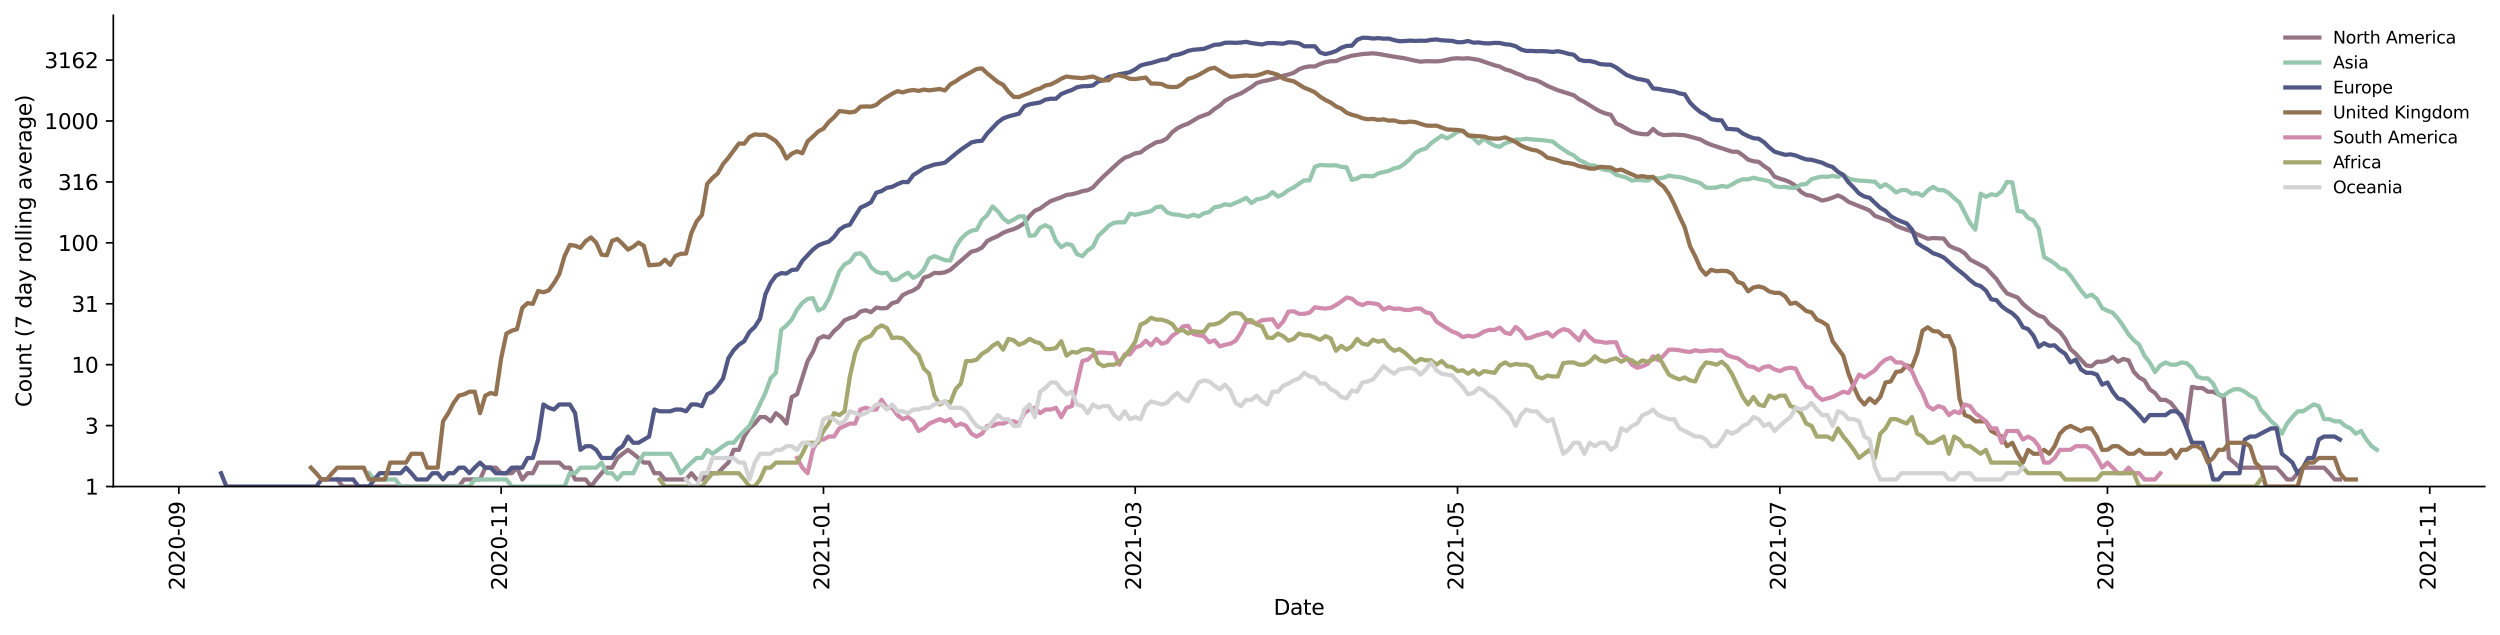 <?xml version="1.0" encoding="utf-8" standalone="no"?>
<!DOCTYPE svg PUBLIC "-//W3C//DTD SVG 1.1//EN"
  "http://www.w3.org/Graphics/SVG/1.1/DTD/svg11.dtd">
<svg height="298.621pt" version="1.1" viewBox="0 0 1176.528 298.621" width="1176.528pt" xmlns="http://www.w3.org/2000/svg" xmlns:xlink="http://www.w3.org/1999/xlink">
 <defs>
  <style type="text/css">*{stroke-linecap:butt;stroke-linejoin:round;}</style>
 </defs>
 <g id="figure_1">
  <g id="patch_1">
   <path d="M 0 298.621 
L 1176.528 298.621 
L 1176.528 0 
L 0 0 
z
" style="fill:#ffffff;"/>
  </g>
  <g id="axes_1">
   <g id="patch_2">
    <path d="M 53.328 228.96 
L 1169.328 228.96 
L 1169.328 7.2 
L 53.328 7.2 
z
" style="fill:#ffffff;"/>
   </g>
   <g id="matplotlib.axis_1">
    <g id="xtick_1">
     <g id="line2d_1">
      <defs>
       <path d="M 0 0 
L 0 3.5 
" id="m4907ace304" style="stroke:#000000;stroke-width:0.8;"/>
      </defs>
      <g>
       <use style="stroke:#000000;stroke-width:0.8;" x="84.162" xlink:href="#m4907ace304" y="228.96"/>
      </g>
     </g>
     <g id="text_1">
      <!-- 2020-09 -->
      <g transform="translate(86.922 277.743)rotate(-90)scale(0.1 -0.1)">
       <defs>
        <path d="M 1228 531 
L 3431 531 
L 3431 0 
L 469 0 
L 469 531 
Q 828 903 1448 1529 
Q 2069 2156 2228 2338 
Q 2531 2678 2651 2914 
Q 2772 3150 2772 3378 
Q 2772 3750 2511 3984 
Q 2250 4219 1831 4219 
Q 1534 4219 1204 4116 
Q 875 4013 500 3803 
L 500 4441 
Q 881 4594 1212 4672 
Q 1544 4750 1819 4750 
Q 2544 4750 2975 4387 
Q 3406 4025 3406 3419 
Q 3406 3131 3298 2873 
Q 3191 2616 2906 2266 
Q 2828 2175 2409 1742 
Q 1991 1309 1228 531 
z
" id="DejaVuSans-32" transform="scale(0.016)"/>
        <path d="M 2034 4250 
Q 1547 4250 1301 3770 
Q 1056 3291 1056 2328 
Q 1056 1369 1301 889 
Q 1547 409 2034 409 
Q 2525 409 2770 889 
Q 3016 1369 3016 2328 
Q 3016 3291 2770 3770 
Q 2525 4250 2034 4250 
z
M 2034 4750 
Q 2819 4750 3233 4129 
Q 3647 3509 3647 2328 
Q 3647 1150 3233 529 
Q 2819 -91 2034 -91 
Q 1250 -91 836 529 
Q 422 1150 422 2328 
Q 422 3509 836 4129 
Q 1250 4750 2034 4750 
z
" id="DejaVuSans-30" transform="scale(0.016)"/>
        <path d="M 313 2009 
L 1997 2009 
L 1997 1497 
L 313 1497 
L 313 2009 
z
" id="DejaVuSans-2d" transform="scale(0.016)"/>
        <path d="M 703 97 
L 703 672 
Q 941 559 1184 500 
Q 1428 441 1663 441 
Q 2288 441 2617 861 
Q 2947 1281 2994 2138 
Q 2813 1869 2534 1725 
Q 2256 1581 1919 1581 
Q 1219 1581 811 2004 
Q 403 2428 403 3163 
Q 403 3881 828 4315 
Q 1253 4750 1959 4750 
Q 2769 4750 3195 4129 
Q 3622 3509 3622 2328 
Q 3622 1225 3098 567 
Q 2575 -91 1691 -91 
Q 1453 -91 1209 -44 
Q 966 3 703 97 
z
M 1959 2075 
Q 2384 2075 2632 2365 
Q 2881 2656 2881 3163 
Q 2881 3666 2632 3958 
Q 2384 4250 1959 4250 
Q 1534 4250 1286 3958 
Q 1038 3666 1038 3163 
Q 1038 2656 1286 2365 
Q 1534 2075 1959 2075 
z
" id="DejaVuSans-39" transform="scale(0.016)"/>
       </defs>
       <use xlink:href="#DejaVuSans-32"/>
       <use x="63.623" xlink:href="#DejaVuSans-30"/>
       <use x="127.246" xlink:href="#DejaVuSans-32"/>
       <use x="190.869" xlink:href="#DejaVuSans-30"/>
       <use x="254.492" xlink:href="#DejaVuSans-2d"/>
       <use x="290.576" xlink:href="#DejaVuSans-30"/>
       <use x="354.199" xlink:href="#DejaVuSans-39"/>
      </g>
     </g>
    </g>
    <g id="xtick_2">
     <g id="line2d_2">
      <g>
       <use style="stroke:#000000;stroke-width:0.8;" x="235.847" xlink:href="#m4907ace304" y="228.96"/>
      </g>
     </g>
     <g id="text_2">
      <!-- 2020-11 -->
      <g transform="translate(238.606 277.743)rotate(-90)scale(0.1 -0.1)">
       <defs>
        <path d="M 794 531 
L 1825 531 
L 1825 4091 
L 703 3866 
L 703 4441 
L 1819 4666 
L 2450 4666 
L 2450 531 
L 3481 531 
L 3481 0 
L 794 0 
L 794 531 
z
" id="DejaVuSans-31" transform="scale(0.016)"/>
       </defs>
       <use xlink:href="#DejaVuSans-32"/>
       <use x="63.623" xlink:href="#DejaVuSans-30"/>
       <use x="127.246" xlink:href="#DejaVuSans-32"/>
       <use x="190.869" xlink:href="#DejaVuSans-30"/>
       <use x="254.492" xlink:href="#DejaVuSans-2d"/>
       <use x="290.576" xlink:href="#DejaVuSans-31"/>
       <use x="354.199" xlink:href="#DejaVuSans-31"/>
      </g>
     </g>
    </g>
    <g id="xtick_3">
     <g id="line2d_3">
      <g>
       <use style="stroke:#000000;stroke-width:0.8;" x="387.531" xlink:href="#m4907ace304" y="228.96"/>
      </g>
     </g>
     <g id="text_3">
      <!-- 2021-01 -->
      <g transform="translate(390.291 277.743)rotate(-90)scale(0.1 -0.1)">
       <use xlink:href="#DejaVuSans-32"/>
       <use x="63.623" xlink:href="#DejaVuSans-30"/>
       <use x="127.246" xlink:href="#DejaVuSans-32"/>
       <use x="190.869" xlink:href="#DejaVuSans-31"/>
       <use x="254.492" xlink:href="#DejaVuSans-2d"/>
       <use x="290.576" xlink:href="#DejaVuSans-30"/>
       <use x="354.199" xlink:href="#DejaVuSans-31"/>
      </g>
     </g>
    </g>
    <g id="xtick_4">
     <g id="line2d_4">
      <g>
       <use style="stroke:#000000;stroke-width:0.8;" x="534.243" xlink:href="#m4907ace304" y="228.96"/>
      </g>
     </g>
     <g id="text_4">
      <!-- 2021-03 -->
      <g transform="translate(537.002 277.743)rotate(-90)scale(0.1 -0.1)">
       <defs>
        <path d="M 2597 2516 
Q 3050 2419 3304 2112 
Q 3559 1806 3559 1356 
Q 3559 666 3084 287 
Q 2609 -91 1734 -91 
Q 1441 -91 1130 -33 
Q 819 25 488 141 
L 488 750 
Q 750 597 1062 519 
Q 1375 441 1716 441 
Q 2309 441 2620 675 
Q 2931 909 2931 1356 
Q 2931 1769 2642 2001 
Q 2353 2234 1838 2234 
L 1294 2234 
L 1294 2753 
L 1863 2753 
Q 2328 2753 2575 2939 
Q 2822 3125 2822 3475 
Q 2822 3834 2567 4026 
Q 2313 4219 1838 4219 
Q 1578 4219 1281 4162 
Q 984 4106 628 3988 
L 628 4550 
Q 988 4650 1302 4700 
Q 1616 4750 1894 4750 
Q 2613 4750 3031 4423 
Q 3450 4097 3450 3541 
Q 3450 3153 3228 2886 
Q 3006 2619 2597 2516 
z
" id="DejaVuSans-33" transform="scale(0.016)"/>
       </defs>
       <use xlink:href="#DejaVuSans-32"/>
       <use x="63.623" xlink:href="#DejaVuSans-30"/>
       <use x="127.246" xlink:href="#DejaVuSans-32"/>
       <use x="190.869" xlink:href="#DejaVuSans-31"/>
       <use x="254.492" xlink:href="#DejaVuSans-2d"/>
       <use x="290.576" xlink:href="#DejaVuSans-30"/>
       <use x="354.199" xlink:href="#DejaVuSans-33"/>
      </g>
     </g>
    </g>
    <g id="xtick_5">
     <g id="line2d_5">
      <g>
       <use style="stroke:#000000;stroke-width:0.8;" x="685.927" xlink:href="#m4907ace304" y="228.96"/>
      </g>
     </g>
     <g id="text_5">
      <!-- 2021-05 -->
      <g transform="translate(688.686 277.743)rotate(-90)scale(0.1 -0.1)">
       <defs>
        <path d="M 691 4666 
L 3169 4666 
L 3169 4134 
L 1269 4134 
L 1269 2991 
Q 1406 3038 1543 3061 
Q 1681 3084 1819 3084 
Q 2600 3084 3056 2656 
Q 3513 2228 3513 1497 
Q 3513 744 3044 326 
Q 2575 -91 1722 -91 
Q 1428 -91 1123 -41 
Q 819 9 494 109 
L 494 744 
Q 775 591 1075 516 
Q 1375 441 1709 441 
Q 2250 441 2565 725 
Q 2881 1009 2881 1497 
Q 2881 1984 2565 2268 
Q 2250 2553 1709 2553 
Q 1456 2553 1204 2497 
Q 953 2441 691 2322 
L 691 4666 
z
" id="DejaVuSans-35" transform="scale(0.016)"/>
       </defs>
       <use xlink:href="#DejaVuSans-32"/>
       <use x="63.623" xlink:href="#DejaVuSans-30"/>
       <use x="127.246" xlink:href="#DejaVuSans-32"/>
       <use x="190.869" xlink:href="#DejaVuSans-31"/>
       <use x="254.492" xlink:href="#DejaVuSans-2d"/>
       <use x="290.576" xlink:href="#DejaVuSans-30"/>
       <use x="354.199" xlink:href="#DejaVuSans-35"/>
      </g>
     </g>
    </g>
    <g id="xtick_6">
     <g id="line2d_6">
      <g>
       <use style="stroke:#000000;stroke-width:0.8;" x="837.612" xlink:href="#m4907ace304" y="228.96"/>
      </g>
     </g>
     <g id="text_6">
      <!-- 2021-07 -->
      <g transform="translate(840.371 277.743)rotate(-90)scale(0.1 -0.1)">
       <defs>
        <path d="M 525 4666 
L 3525 4666 
L 3525 4397 
L 1831 0 
L 1172 0 
L 2766 4134 
L 525 4134 
L 525 4666 
z
" id="DejaVuSans-37" transform="scale(0.016)"/>
       </defs>
       <use xlink:href="#DejaVuSans-32"/>
       <use x="63.623" xlink:href="#DejaVuSans-30"/>
       <use x="127.246" xlink:href="#DejaVuSans-32"/>
       <use x="190.869" xlink:href="#DejaVuSans-31"/>
       <use x="254.492" xlink:href="#DejaVuSans-2d"/>
       <use x="290.576" xlink:href="#DejaVuSans-30"/>
       <use x="354.199" xlink:href="#DejaVuSans-37"/>
      </g>
     </g>
    </g>
    <g id="xtick_7">
     <g id="line2d_7">
      <g>
       <use style="stroke:#000000;stroke-width:0.8;" x="991.783" xlink:href="#m4907ace304" y="228.96"/>
      </g>
     </g>
     <g id="text_7">
      <!-- 2021-09 -->
      <g transform="translate(994.542 277.743)rotate(-90)scale(0.1 -0.1)">
       <use xlink:href="#DejaVuSans-32"/>
       <use x="63.623" xlink:href="#DejaVuSans-30"/>
       <use x="127.246" xlink:href="#DejaVuSans-32"/>
       <use x="190.869" xlink:href="#DejaVuSans-31"/>
       <use x="254.492" xlink:href="#DejaVuSans-2d"/>
       <use x="290.576" xlink:href="#DejaVuSans-30"/>
       <use x="354.199" xlink:href="#DejaVuSans-39"/>
      </g>
     </g>
    </g>
    <g id="xtick_8">
     <g id="line2d_8">
      <g>
       <use style="stroke:#000000;stroke-width:0.8;" x="1143.467" xlink:href="#m4907ace304" y="228.96"/>
      </g>
     </g>
     <g id="text_8">
      <!-- 2021-11 -->
      <g transform="translate(1146.227 277.743)rotate(-90)scale(0.1 -0.1)">
       <use xlink:href="#DejaVuSans-32"/>
       <use x="63.623" xlink:href="#DejaVuSans-30"/>
       <use x="127.246" xlink:href="#DejaVuSans-32"/>
       <use x="190.869" xlink:href="#DejaVuSans-31"/>
       <use x="254.492" xlink:href="#DejaVuSans-2d"/>
       <use x="290.576" xlink:href="#DejaVuSans-31"/>
       <use x="354.199" xlink:href="#DejaVuSans-31"/>
      </g>
     </g>
    </g>
    <g id="text_9">
     <!-- Date -->
     <g transform="translate(599.377 289.341)scale(0.1 -0.1)">
      <defs>
       <path d="M 1259 4147 
L 1259 519 
L 2022 519 
Q 2988 519 3436 956 
Q 3884 1394 3884 2338 
Q 3884 3275 3436 3711 
Q 2988 4147 2022 4147 
L 1259 4147 
z
M 628 4666 
L 1925 4666 
Q 3281 4666 3915 4102 
Q 4550 3538 4550 2338 
Q 4550 1131 3912 565 
Q 3275 0 1925 0 
L 628 0 
L 628 4666 
z
" id="DejaVuSans-44" transform="scale(0.016)"/>
       <path d="M 2194 1759 
Q 1497 1759 1228 1600 
Q 959 1441 959 1056 
Q 959 750 1161 570 
Q 1363 391 1709 391 
Q 2188 391 2477 730 
Q 2766 1069 2766 1631 
L 2766 1759 
L 2194 1759 
z
M 3341 1997 
L 3341 0 
L 2766 0 
L 2766 531 
Q 2569 213 2275 61 
Q 1981 -91 1556 -91 
Q 1019 -91 701 211 
Q 384 513 384 1019 
Q 384 1609 779 1909 
Q 1175 2209 1959 2209 
L 2766 2209 
L 2766 2266 
Q 2766 2663 2505 2880 
Q 2244 3097 1772 3097 
Q 1472 3097 1187 3025 
Q 903 2953 641 2809 
L 641 3341 
Q 956 3463 1253 3523 
Q 1550 3584 1831 3584 
Q 2591 3584 2966 3190 
Q 3341 2797 3341 1997 
z
" id="DejaVuSans-61" transform="scale(0.016)"/>
       <path d="M 1172 4494 
L 1172 3500 
L 2356 3500 
L 2356 3053 
L 1172 3053 
L 1172 1153 
Q 1172 725 1289 603 
Q 1406 481 1766 481 
L 2356 481 
L 2356 0 
L 1766 0 
Q 1100 0 847 248 
Q 594 497 594 1153 
L 594 3053 
L 172 3053 
L 172 3500 
L 594 3500 
L 594 4494 
L 1172 4494 
z
" id="DejaVuSans-74" transform="scale(0.016)"/>
       <path d="M 3597 1894 
L 3597 1613 
L 953 1613 
Q 991 1019 1311 708 
Q 1631 397 2203 397 
Q 2534 397 2845 478 
Q 3156 559 3463 722 
L 3463 178 
Q 3153 47 2828 -22 
Q 2503 -91 2169 -91 
Q 1331 -91 842 396 
Q 353 884 353 1716 
Q 353 2575 817 3079 
Q 1281 3584 2069 3584 
Q 2775 3584 3186 3129 
Q 3597 2675 3597 1894 
z
M 3022 2063 
Q 3016 2534 2758 2815 
Q 2500 3097 2075 3097 
Q 1594 3097 1305 2825 
Q 1016 2553 972 2059 
L 3022 2063 
z
" id="DejaVuSans-65" transform="scale(0.016)"/>
      </defs>
      <use xlink:href="#DejaVuSans-44"/>
      <use x="77.002" xlink:href="#DejaVuSans-61"/>
      <use x="138.281" xlink:href="#DejaVuSans-74"/>
      <use x="177.49" xlink:href="#DejaVuSans-65"/>
     </g>
    </g>
   </g>
   <g id="matplotlib.axis_2">
    <g id="ytick_1">
     <g id="line2d_9">
      <defs>
       <path d="M 0 0 
L -3.5 0 
" id="me195a9c433" style="stroke:#000000;stroke-width:0.8;"/>
      </defs>
      <g>
       <use style="stroke:#000000;stroke-width:0.8;" x="53.328" xlink:href="#me195a9c433" y="228.96"/>
      </g>
     </g>
     <g id="text_10">
      <!-- 1 -->
      <g transform="translate(39.966 232.759)scale(0.1 -0.1)">
       <use xlink:href="#DejaVuSans-31"/>
      </g>
     </g>
    </g>
    <g id="ytick_2">
     <g id="line2d_10">
      <g>
       <use style="stroke:#000000;stroke-width:0.8;" x="53.328" xlink:href="#me195a9c433" y="200.291"/>
      </g>
     </g>
     <g id="text_11">
      <!-- 3 -->
      <g transform="translate(39.966 204.09)scale(0.1 -0.1)">
       <use xlink:href="#DejaVuSans-33"/>
      </g>
     </g>
    </g>
    <g id="ytick_3">
     <g id="line2d_11">
      <g>
       <use style="stroke:#000000;stroke-width:0.8;" x="53.328" xlink:href="#me195a9c433" y="171.622"/>
      </g>
     </g>
     <g id="text_12">
      <!-- 10 -->
      <g transform="translate(33.603 175.422)scale(0.1 -0.1)">
       <use xlink:href="#DejaVuSans-31"/>
       <use x="63.623" xlink:href="#DejaVuSans-30"/>
      </g>
     </g>
    </g>
    <g id="ytick_4">
     <g id="line2d_12">
      <g>
       <use style="stroke:#000000;stroke-width:0.8;" x="53.328" xlink:href="#me195a9c433" y="142.954"/>
      </g>
     </g>
     <g id="text_13">
      <!-- 31 -->
      <g transform="translate(33.603 146.753)scale(0.1 -0.1)">
       <use xlink:href="#DejaVuSans-33"/>
       <use x="63.623" xlink:href="#DejaVuSans-31"/>
      </g>
     </g>
    </g>
    <g id="ytick_5">
     <g id="line2d_13">
      <g>
       <use style="stroke:#000000;stroke-width:0.8;" x="53.328" xlink:href="#me195a9c433" y="114.285"/>
      </g>
     </g>
     <g id="text_14">
      <!-- 100 -->
      <g transform="translate(27.241 118.084)scale(0.1 -0.1)">
       <use xlink:href="#DejaVuSans-31"/>
       <use x="63.623" xlink:href="#DejaVuSans-30"/>
       <use x="127.246" xlink:href="#DejaVuSans-30"/>
      </g>
     </g>
    </g>
    <g id="ytick_6">
     <g id="line2d_14">
      <g>
       <use style="stroke:#000000;stroke-width:0.8;" x="53.328" xlink:href="#me195a9c433" y="85.616"/>
      </g>
     </g>
     <g id="text_15">
      <!-- 316 -->
      <g transform="translate(27.241 89.415)scale(0.1 -0.1)">
       <defs>
        <path d="M 2113 2584 
Q 1688 2584 1439 2293 
Q 1191 2003 1191 1497 
Q 1191 994 1439 701 
Q 1688 409 2113 409 
Q 2538 409 2786 701 
Q 3034 994 3034 1497 
Q 3034 2003 2786 2293 
Q 2538 2584 2113 2584 
z
M 3366 4563 
L 3366 3988 
Q 3128 4100 2886 4159 
Q 2644 4219 2406 4219 
Q 1781 4219 1451 3797 
Q 1122 3375 1075 2522 
Q 1259 2794 1537 2939 
Q 1816 3084 2150 3084 
Q 2853 3084 3261 2657 
Q 3669 2231 3669 1497 
Q 3669 778 3244 343 
Q 2819 -91 2113 -91 
Q 1303 -91 875 529 
Q 447 1150 447 2328 
Q 447 3434 972 4092 
Q 1497 4750 2381 4750 
Q 2619 4750 2861 4703 
Q 3103 4656 3366 4563 
z
" id="DejaVuSans-36" transform="scale(0.016)"/>
       </defs>
       <use xlink:href="#DejaVuSans-33"/>
       <use x="63.623" xlink:href="#DejaVuSans-31"/>
       <use x="127.246" xlink:href="#DejaVuSans-36"/>
      </g>
     </g>
    </g>
    <g id="ytick_7">
     <g id="line2d_15">
      <g>
       <use style="stroke:#000000;stroke-width:0.8;" x="53.328" xlink:href="#me195a9c433" y="56.947"/>
      </g>
     </g>
     <g id="text_16">
      <!-- 1000 -->
      <g transform="translate(20.878 60.746)scale(0.1 -0.1)">
       <use xlink:href="#DejaVuSans-31"/>
       <use x="63.623" xlink:href="#DejaVuSans-30"/>
       <use x="127.246" xlink:href="#DejaVuSans-30"/>
       <use x="190.869" xlink:href="#DejaVuSans-30"/>
      </g>
     </g>
    </g>
    <g id="ytick_8">
     <g id="line2d_16">
      <g>
       <use style="stroke:#000000;stroke-width:0.8;" x="53.328" xlink:href="#me195a9c433" y="28.278"/>
      </g>
     </g>
     <g id="text_17">
      <!-- 3162 -->
      <g transform="translate(20.878 32.078)scale(0.1 -0.1)">
       <use xlink:href="#DejaVuSans-33"/>
       <use x="63.623" xlink:href="#DejaVuSans-31"/>
       <use x="127.246" xlink:href="#DejaVuSans-36"/>
       <use x="190.869" xlink:href="#DejaVuSans-32"/>
      </g>
     </g>
    </g>
    <g id="text_18">
     <!-- Count (7 day rolling average) -->
     <g transform="translate(14.798 191.548)rotate(-90)scale(0.1 -0.1)">
      <defs>
       <path d="M 4122 4306 
L 4122 3641 
Q 3803 3938 3442 4084 
Q 3081 4231 2675 4231 
Q 1875 4231 1450 3742 
Q 1025 3253 1025 2328 
Q 1025 1406 1450 917 
Q 1875 428 2675 428 
Q 3081 428 3442 575 
Q 3803 722 4122 1019 
L 4122 359 
Q 3791 134 3420 21 
Q 3050 -91 2638 -91 
Q 1578 -91 968 557 
Q 359 1206 359 2328 
Q 359 3453 968 4101 
Q 1578 4750 2638 4750 
Q 3056 4750 3426 4639 
Q 3797 4528 4122 4306 
z
" id="DejaVuSans-43" transform="scale(0.016)"/>
       <path d="M 1959 3097 
Q 1497 3097 1228 2736 
Q 959 2375 959 1747 
Q 959 1119 1226 758 
Q 1494 397 1959 397 
Q 2419 397 2687 759 
Q 2956 1122 2956 1747 
Q 2956 2369 2687 2733 
Q 2419 3097 1959 3097 
z
M 1959 3584 
Q 2709 3584 3137 3096 
Q 3566 2609 3566 1747 
Q 3566 888 3137 398 
Q 2709 -91 1959 -91 
Q 1206 -91 779 398 
Q 353 888 353 1747 
Q 353 2609 779 3096 
Q 1206 3584 1959 3584 
z
" id="DejaVuSans-6f" transform="scale(0.016)"/>
       <path d="M 544 1381 
L 544 3500 
L 1119 3500 
L 1119 1403 
Q 1119 906 1312 657 
Q 1506 409 1894 409 
Q 2359 409 2629 706 
Q 2900 1003 2900 1516 
L 2900 3500 
L 3475 3500 
L 3475 0 
L 2900 0 
L 2900 538 
Q 2691 219 2414 64 
Q 2138 -91 1772 -91 
Q 1169 -91 856 284 
Q 544 659 544 1381 
z
M 1991 3584 
L 1991 3584 
z
" id="DejaVuSans-75" transform="scale(0.016)"/>
       <path d="M 3513 2113 
L 3513 0 
L 2938 0 
L 2938 2094 
Q 2938 2591 2744 2837 
Q 2550 3084 2163 3084 
Q 1697 3084 1428 2787 
Q 1159 2491 1159 1978 
L 1159 0 
L 581 0 
L 581 3500 
L 1159 3500 
L 1159 2956 
Q 1366 3272 1645 3428 
Q 1925 3584 2291 3584 
Q 2894 3584 3203 3211 
Q 3513 2838 3513 2113 
z
" id="DejaVuSans-6e" transform="scale(0.016)"/>
       <path id="DejaVuSans-20" transform="scale(0.016)"/>
       <path d="M 1984 4856 
Q 1566 4138 1362 3434 
Q 1159 2731 1159 2009 
Q 1159 1288 1364 580 
Q 1569 -128 1984 -844 
L 1484 -844 
Q 1016 -109 783 600 
Q 550 1309 550 2009 
Q 550 2706 781 3412 
Q 1013 4119 1484 4856 
L 1984 4856 
z
" id="DejaVuSans-28" transform="scale(0.016)"/>
       <path d="M 2906 2969 
L 2906 4863 
L 3481 4863 
L 3481 0 
L 2906 0 
L 2906 525 
Q 2725 213 2448 61 
Q 2172 -91 1784 -91 
Q 1150 -91 751 415 
Q 353 922 353 1747 
Q 353 2572 751 3078 
Q 1150 3584 1784 3584 
Q 2172 3584 2448 3432 
Q 2725 3281 2906 2969 
z
M 947 1747 
Q 947 1113 1208 752 
Q 1469 391 1925 391 
Q 2381 391 2643 752 
Q 2906 1113 2906 1747 
Q 2906 2381 2643 2742 
Q 2381 3103 1925 3103 
Q 1469 3103 1208 2742 
Q 947 2381 947 1747 
z
" id="DejaVuSans-64" transform="scale(0.016)"/>
       <path d="M 2059 -325 
Q 1816 -950 1584 -1140 
Q 1353 -1331 966 -1331 
L 506 -1331 
L 506 -850 
L 844 -850 
Q 1081 -850 1212 -737 
Q 1344 -625 1503 -206 
L 1606 56 
L 191 3500 
L 800 3500 
L 1894 763 
L 2988 3500 
L 3597 3500 
L 2059 -325 
z
" id="DejaVuSans-79" transform="scale(0.016)"/>
       <path d="M 2631 2963 
Q 2534 3019 2420 3045 
Q 2306 3072 2169 3072 
Q 1681 3072 1420 2755 
Q 1159 2438 1159 1844 
L 1159 0 
L 581 0 
L 581 3500 
L 1159 3500 
L 1159 2956 
Q 1341 3275 1631 3429 
Q 1922 3584 2338 3584 
Q 2397 3584 2469 3576 
Q 2541 3569 2628 3553 
L 2631 2963 
z
" id="DejaVuSans-72" transform="scale(0.016)"/>
       <path d="M 603 4863 
L 1178 4863 
L 1178 0 
L 603 0 
L 603 4863 
z
" id="DejaVuSans-6c" transform="scale(0.016)"/>
       <path d="M 603 3500 
L 1178 3500 
L 1178 0 
L 603 0 
L 603 3500 
z
M 603 4863 
L 1178 4863 
L 1178 4134 
L 603 4134 
L 603 4863 
z
" id="DejaVuSans-69" transform="scale(0.016)"/>
       <path d="M 2906 1791 
Q 2906 2416 2648 2759 
Q 2391 3103 1925 3103 
Q 1463 3103 1205 2759 
Q 947 2416 947 1791 
Q 947 1169 1205 825 
Q 1463 481 1925 481 
Q 2391 481 2648 825 
Q 2906 1169 2906 1791 
z
M 3481 434 
Q 3481 -459 3084 -895 
Q 2688 -1331 1869 -1331 
Q 1566 -1331 1297 -1286 
Q 1028 -1241 775 -1147 
L 775 -588 
Q 1028 -725 1275 -790 
Q 1522 -856 1778 -856 
Q 2344 -856 2625 -561 
Q 2906 -266 2906 331 
L 2906 616 
Q 2728 306 2450 153 
Q 2172 0 1784 0 
Q 1141 0 747 490 
Q 353 981 353 1791 
Q 353 2603 747 3093 
Q 1141 3584 1784 3584 
Q 2172 3584 2450 3431 
Q 2728 3278 2906 2969 
L 2906 3500 
L 3481 3500 
L 3481 434 
z
" id="DejaVuSans-67" transform="scale(0.016)"/>
       <path d="M 191 3500 
L 800 3500 
L 1894 563 
L 2988 3500 
L 3597 3500 
L 2284 0 
L 1503 0 
L 191 3500 
z
" id="DejaVuSans-76" transform="scale(0.016)"/>
       <path d="M 513 4856 
L 1013 4856 
Q 1481 4119 1714 3412 
Q 1947 2706 1947 2009 
Q 1947 1309 1714 600 
Q 1481 -109 1013 -844 
L 513 -844 
Q 928 -128 1133 580 
Q 1338 1288 1338 2009 
Q 1338 2731 1133 3434 
Q 928 4138 513 4856 
z
" id="DejaVuSans-29" transform="scale(0.016)"/>
      </defs>
      <use xlink:href="#DejaVuSans-43"/>
      <use x="69.824" xlink:href="#DejaVuSans-6f"/>
      <use x="131.006" xlink:href="#DejaVuSans-75"/>
      <use x="194.385" xlink:href="#DejaVuSans-6e"/>
      <use x="257.764" xlink:href="#DejaVuSans-74"/>
      <use x="296.973" xlink:href="#DejaVuSans-20"/>
      <use x="328.76" xlink:href="#DejaVuSans-28"/>
      <use x="367.773" xlink:href="#DejaVuSans-37"/>
      <use x="431.396" xlink:href="#DejaVuSans-20"/>
      <use x="463.184" xlink:href="#DejaVuSans-64"/>
      <use x="526.66" xlink:href="#DejaVuSans-61"/>
      <use x="587.939" xlink:href="#DejaVuSans-79"/>
      <use x="647.119" xlink:href="#DejaVuSans-20"/>
      <use x="678.906" xlink:href="#DejaVuSans-72"/>
      <use x="717.77" xlink:href="#DejaVuSans-6f"/>
      <use x="778.951" xlink:href="#DejaVuSans-6c"/>
      <use x="806.734" xlink:href="#DejaVuSans-6c"/>
      <use x="834.518" xlink:href="#DejaVuSans-69"/>
      <use x="862.301" xlink:href="#DejaVuSans-6e"/>
      <use x="925.68" xlink:href="#DejaVuSans-67"/>
      <use x="989.156" xlink:href="#DejaVuSans-20"/>
      <use x="1020.943" xlink:href="#DejaVuSans-61"/>
      <use x="1082.223" xlink:href="#DejaVuSans-76"/>
      <use x="1141.402" xlink:href="#DejaVuSans-65"/>
      <use x="1202.926" xlink:href="#DejaVuSans-72"/>
      <use x="1244.039" xlink:href="#DejaVuSans-61"/>
      <use x="1305.318" xlink:href="#DejaVuSans-67"/>
      <use x="1368.795" xlink:href="#DejaVuSans-65"/>
      <use x="1430.318" xlink:href="#DejaVuSans-29"/>
     </g>
    </g>
   </g>
   <g id="line2d_17">
    <path clip-path="url(#p2f68df9924)" d="M 158.761 225.635 
L 161.248 228.96 
L 215.954 228.96 
L 218.44 225.635 
L 225.9 225.635 
L 228.387 220.078 
L 233.36 220.078 
L 235.847 222.702 
L 240.82 222.702 
L 243.307 220.078 
L 245.793 225.635 
L 248.28 222.702 
L 250.767 222.702 
L 253.253 217.705 
L 263.2 217.705 
L 265.686 220.078 
L 268.173 220.078 
L 270.66 225.635 
L 275.633 225.635 
L 278.12 228.96 
L 280.606 225.635 
L 283.093 222.702 
L 285.579 220.078 
L 288.066 220.078 
L 290.553 215.538 
L 293.039 213.545 
L 295.526 211.7 
L 298.013 213.545 
L 300.499 215.538 
L 302.986 217.705 
L 305.473 217.705 
L 307.959 222.702 
L 310.446 222.702 
L 312.932 225.635 
L 322.879 225.635 
L 325.366 222.702 
L 327.852 225.635 
L 330.339 225.635 
L 332.825 222.702 
L 337.799 222.702 
L 340.285 220.078 
L 342.772 217.705 
L 345.259 211.7 
L 347.745 211.7 
L 350.232 205.442 
L 352.718 201.603 
L 355.205 199.338 
L 357.692 196.285 
L 360.178 196.285 
L 362.665 198.278 
L 365.152 194.439 
L 367.638 196.285 
L 370.125 199.338 
L 372.612 186.835 
L 375.098 185.558 
L 380.071 169.904 
L 382.558 165.643 
L 385.045 159.478 
L 387.531 158.201 
L 390.018 158.831 
L 392.505 155.827 
L 394.991 153.661 
L 397.478 150.728 
L 399.964 149.674 
L 402.451 148.948 
L 404.938 146.627 
L 407.424 145.983 
L 409.911 146.889 
L 412.398 144.744 
L 414.884 145.11 
L 417.371 144.987 
L 419.858 142.658 
L 422.344 142 
L 424.831 138.852 
L 427.317 137.641 
L 429.804 136.661 
L 432.291 135.054 
L 434.777 130.637 
L 437.264 129.894 
L 439.751 128.407 
L 442.237 128.533 
L 444.724 128.158 
L 447.21 127.005 
L 457.157 118.416 
L 459.644 117.794 
L 462.13 116.516 
L 464.617 113.411 
L 467.104 112.171 
L 469.59 111.084 
L 472.077 109.567 
L 474.563 108.558 
L 477.05 107.834 
L 479.537 106.654 
L 482.023 105.057 
L 484.51 101.664 
L 486.997 99.178 
L 489.483 98.134 
L 491.97 96.288 
L 494.456 94.635 
L 499.43 92.858 
L 501.916 91.725 
L 504.403 91.439 
L 506.89 90.808 
L 509.376 89.936 
L 511.863 89.538 
L 514.35 88.243 
L 516.836 85.51 
L 519.323 83.028 
L 526.783 76.168 
L 529.269 74.279 
L 531.756 73.368 
L 534.243 72.153 
L 536.729 71.77 
L 539.216 69.822 
L 544.189 66.92 
L 546.676 66.498 
L 549.162 65.162 
L 551.649 62.216 
L 554.136 60.341 
L 556.622 59.101 
L 559.109 58.176 
L 564.082 55.222 
L 569.055 53.353 
L 571.542 51.288 
L 574.029 49.699 
L 576.515 47.402 
L 579.002 46.05 
L 581.489 44.945 
L 583.975 43.978 
L 588.948 40.94 
L 591.435 39.082 
L 593.922 38.305 
L 596.408 37.825 
L 601.382 36.592 
L 603.868 35.636 
L 606.355 35.07 
L 608.841 34.257 
L 611.328 32.608 
L 613.815 31.677 
L 616.301 31.227 
L 618.788 31.287 
L 621.275 30.102 
L 623.761 29.243 
L 626.248 28.804 
L 628.735 28.766 
L 631.221 27.672 
L 636.194 26.215 
L 641.168 25.437 
L 646.141 25.091 
L 648.628 25.377 
L 656.087 26.678 
L 661.061 27.442 
L 666.034 28.58 
L 668.521 29.024 
L 671.007 28.795 
L 675.981 28.878 
L 678.467 28.663 
L 683.44 27.598 
L 685.927 27.403 
L 688.414 27.574 
L 690.9 27.4 
L 695.874 28.178 
L 703.333 30.731 
L 705.82 31.32 
L 708.307 32.671 
L 710.793 33.294 
L 713.28 34.424 
L 715.767 35.342 
L 718.253 36.593 
L 723.227 37.843 
L 725.713 39.041 
L 728.2 40.407 
L 733.173 42.483 
L 738.146 44.028 
L 740.633 44.827 
L 743.12 46.704 
L 745.606 47.973 
L 750.579 51.063 
L 753.066 52.437 
L 755.553 53.408 
L 758.039 53.998 
L 760.526 58.071 
L 763.013 59.14 
L 767.986 61.989 
L 770.473 62.718 
L 772.959 63.125 
L 775.446 63.203 
L 777.932 60.703 
L 780.419 62.75 
L 782.906 63.613 
L 787.879 63.336 
L 792.852 63.646 
L 797.825 64.97 
L 800.312 65.667 
L 802.799 67.111 
L 805.285 68.144 
L 815.232 71.411 
L 817.718 71.392 
L 820.205 73.04 
L 822.692 75.143 
L 825.178 75.877 
L 827.665 76.16 
L 830.152 78.163 
L 832.638 79.791 
L 835.125 83.171 
L 837.612 84.074 
L 840.098 84.793 
L 842.585 85.86 
L 845.071 87.479 
L 847.558 90.3 
L 850.045 91.768 
L 852.531 92.146 
L 857.505 94.394 
L 859.991 93.855 
L 862.478 92.993 
L 864.964 91.956 
L 867.451 93.115 
L 869.938 95.009 
L 874.911 97.042 
L 877.398 98.004 
L 879.884 99.101 
L 882.371 101.6 
L 887.344 103.349 
L 889.831 104.283 
L 892.317 106.213 
L 894.804 107.237 
L 897.291 108.138 
L 899.777 108.9 
L 902.264 110.284 
L 907.237 112.368 
L 909.724 112.041 
L 914.697 112.237 
L 917.184 115.525 
L 919.67 116.79 
L 922.157 117.63 
L 924.644 119.226 
L 927.13 122.17 
L 932.104 124.74 
L 934.59 126.074 
L 939.563 131.333 
L 942.05 135.054 
L 944.537 138.1 
L 949.51 140.024 
L 951.997 142.994 
L 954.483 145.11 
L 956.97 147.021 
L 959.456 148.522 
L 961.943 149.381 
L 964.43 152.479 
L 969.403 156.207 
L 971.89 159.478 
L 974.376 164.281 
L 976.863 166.496 
L 981.836 171.981 
L 984.323 172.344 
L 986.809 170.239 
L 989.296 170.239 
L 991.783 169.575 
L 994.269 167.988 
L 996.756 170.239 
L 999.243 168.928 
L 1001.729 169.575 
L 1004.216 175.049 
L 1006.702 177.628 
L 1009.189 179.024 
L 1011.676 183.184 
L 1014.162 184.943 
L 1016.649 188.181 
L 1019.136 188.181 
L 1021.622 189.605 
L 1024.109 192.721 
L 1026.596 196.285 
L 1029.082 200.445 
L 1031.569 182.077 
L 1034.055 182.625 
L 1036.542 182.625 
L 1039.029 184.343 
L 1041.515 184.343 
L 1046.489 186.835 
L 1048.975 215.538 
L 1051.462 217.705 
L 1053.948 220.078 
L 1071.355 220.078 
L 1073.841 222.702 
L 1076.328 225.635 
L 1078.815 225.635 
L 1081.301 222.702 
L 1083.788 220.078 
L 1093.735 220.078 
L 1096.221 222.702 
L 1098.708 225.635 
L 1101.194 225.635 
L 1101.194 225.635 
" style="fill:none;stroke:#947383;stroke-linecap:square;stroke-width:2;"/>
   </g>
   <g id="line2d_18">
    <path clip-path="url(#p2f68df9924)" d="M 173.681 222.702 
L 176.168 225.635 
L 186.114 225.635 
L 188.601 228.96 
L 220.927 228.96 
L 223.414 225.635 
L 238.333 225.635 
L 240.82 228.96 
L 265.686 228.96 
L 268.173 222.702 
L 270.66 222.702 
L 273.146 220.078 
L 280.606 220.078 
L 283.093 217.705 
L 285.579 222.702 
L 288.066 222.702 
L 290.553 225.635 
L 293.039 222.702 
L 298.013 222.702 
L 300.499 217.705 
L 302.986 213.545 
L 315.419 213.545 
L 317.906 217.705 
L 320.392 222.702 
L 322.879 220.078 
L 325.366 217.705 
L 327.852 215.538 
L 330.339 215.538 
L 332.825 211.7 
L 335.312 213.545 
L 340.285 209.982 
L 342.772 208.375 
L 345.259 208.375 
L 347.745 205.442 
L 350.232 202.818 
L 352.718 200.445 
L 360.178 184.943 
L 362.665 178.085 
L 365.152 175.461 
L 367.638 155.268 
L 370.125 153.147 
L 372.612 150.422 
L 375.098 145.731 
L 377.585 142.547 
L 380.071 140.631 
L 382.558 140.325 
L 385.045 146.111 
L 387.531 144.987 
L 390.018 140.734 
L 392.505 134.407 
L 394.991 127.666 
L 397.478 124.417 
L 399.964 123.116 
L 402.451 119.62 
L 404.938 119.14 
L 407.424 121.259 
L 409.911 125.734 
L 412.398 127.849 
L 414.884 128.66 
L 417.371 128.345 
L 419.858 131.831 
L 422.344 131.545 
L 424.831 129.629 
L 427.317 128.345 
L 429.804 130.775 
L 432.291 129.432 
L 434.777 126.769 
L 437.264 121.735 
L 439.751 120.517 
L 444.724 122.416 
L 447.21 122.663 
L 449.697 116.439 
L 452.184 112.5 
L 454.67 110.103 
L 457.157 108.558 
L 459.644 108.165 
L 462.13 103.51 
L 464.617 101.26 
L 467.104 97.167 
L 469.59 99.432 
L 472.077 102.715 
L 474.563 104.619 
L 477.05 103.349 
L 479.537 101.858 
L 482.023 101.815 
L 484.51 110.991 
L 486.997 110.712 
L 489.483 107.13 
L 491.97 105.957 
L 494.456 107.291 
L 496.943 113.411 
L 499.43 116.322 
L 501.916 114.788 
L 504.403 115.301 
L 506.89 119.62 
L 509.376 120.563 
L 511.863 117.876 
L 514.35 116.169 
L 516.836 111.022 
L 519.323 108.728 
L 521.809 106.213 
L 524.296 104.812 
L 526.783 104.619 
L 529.269 104.619 
L 531.756 100.554 
L 534.243 101.092 
L 541.702 99.373 
L 544.189 97.455 
L 546.676 97.185 
L 549.162 99.866 
L 551.649 100.842 
L 554.136 101.05 
L 559.109 102.031 
L 561.596 101.03 
L 564.082 101.88 
L 566.569 100.39 
L 569.055 99.807 
L 571.542 97.564 
L 574.029 97.131 
L 576.515 96.133 
L 579.002 96.549 
L 583.975 94.362 
L 586.462 93.115 
L 588.948 95.557 
L 591.435 93.84 
L 593.922 93.344 
L 596.408 92.47 
L 598.895 90.368 
L 601.382 92.514 
L 603.868 91.354 
L 606.355 89.433 
L 608.841 88.23 
L 611.328 86.47 
L 613.815 84.902 
L 616.301 84.869 
L 618.788 78.507 
L 621.275 77.626 
L 623.761 77.798 
L 626.248 77.848 
L 628.735 77.782 
L 631.221 78.515 
L 633.708 78.796 
L 636.194 84.641 
L 638.681 83.958 
L 641.168 82.736 
L 646.141 82.968 
L 648.628 81.581 
L 653.601 80.367 
L 656.087 79.254 
L 658.574 78.685 
L 661.061 77.03 
L 663.547 74.776 
L 666.034 72.016 
L 668.521 70.647 
L 671.007 69.852 
L 673.494 67.38 
L 678.467 63.861 
L 680.954 65.098 
L 683.44 63.767 
L 685.927 61.989 
L 688.414 61.613 
L 690.9 63.618 
L 693.387 65.009 
L 695.874 67.478 
L 698.36 65.221 
L 700.847 67.095 
L 703.333 68.515 
L 705.82 69.07 
L 708.307 67.402 
L 710.793 66.635 
L 713.28 65.647 
L 715.767 65.652 
L 718.253 65.296 
L 720.74 65.606 
L 725.713 65.921 
L 730.686 66.614 
L 733.173 68.583 
L 738.146 71.957 
L 740.633 73.122 
L 743.12 75.298 
L 745.606 76.354 
L 748.093 77.757 
L 750.579 77.963 
L 753.066 79.262 
L 755.553 79.996 
L 758.039 80.322 
L 760.526 82.23 
L 765.499 83.592 
L 767.986 85.011 
L 770.473 84.652 
L 775.446 85.033 
L 777.932 83.582 
L 780.419 83.99 
L 782.906 83.623 
L 785.392 82.656 
L 787.879 83.089 
L 790.366 83.324 
L 792.852 83.884 
L 795.339 84.771 
L 797.825 85.41 
L 800.312 86.226 
L 802.799 88.255 
L 805.285 88.406 
L 807.772 88.255 
L 810.259 87.504 
L 812.745 87.944 
L 815.232 86.774 
L 817.718 85.221 
L 820.205 84.383 
L 822.692 84.425 
L 825.178 83.644 
L 827.665 84.276 
L 832.638 85.243 
L 835.125 87.576 
L 837.612 88.031 
L 840.098 87.981 
L 842.585 88.38 
L 845.071 88.368 
L 847.558 86.845 
L 850.045 86.586 
L 852.531 84.329 
L 855.018 83.613 
L 857.505 83.079 
L 859.991 83.211 
L 862.478 82.786 
L 864.964 83.273 
L 867.451 82.142 
L 869.938 84.011 
L 872.424 84.63 
L 874.911 85 
L 877.398 85.088 
L 882.371 85.544 
L 884.858 88.031 
L 887.344 86.727 
L 889.831 88.368 
L 892.317 90.587 
L 894.804 89.446 
L 897.291 89.499 
L 899.777 91.129 
L 902.264 90.863 
L 904.751 92.146 
L 907.237 89.565 
L 909.724 87.944 
L 912.21 89.433 
L 914.697 89.486 
L 917.184 90.919 
L 919.67 93.252 
L 922.157 95.323 
L 927.13 105.008 
L 929.617 108.054 
L 932.104 91.171 
L 934.59 92.588 
L 937.077 91.425 
L 939.563 91.869 
L 942.05 89.91 
L 944.537 85.611 
L 947.023 85.86 
L 949.51 99.334 
L 951.997 99.569 
L 954.483 102.626 
L 956.97 103.695 
L 959.456 107.642 
L 961.943 120.932 
L 964.43 122.366 
L 966.916 123.941 
L 969.403 126.189 
L 971.89 126.946 
L 974.376 129.629 
L 979.35 136.748 
L 981.836 139.627 
L 984.323 138.661 
L 986.809 140.631 
L 989.296 144.987 
L 991.783 146.239 
L 994.269 147.154 
L 996.756 149.971 
L 999.243 153.488 
L 1001.729 157.384 
L 1004.216 160.142 
L 1006.702 162.248 
L 1009.189 167.381 
L 1011.676 170.577 
L 1014.162 175.049 
L 1016.649 171.981 
L 1019.136 170.577 
L 1021.622 171.622 
L 1024.109 171.622 
L 1026.596 170.577 
L 1029.082 170.921 
L 1031.569 173.088 
L 1034.055 177.179 
L 1036.542 178.085 
L 1039.029 178.085 
L 1041.515 180.504 
L 1044.002 185.558 
L 1046.489 186.188 
L 1048.975 184.343 
L 1051.462 183.184 
L 1053.948 183.184 
L 1056.435 184.343 
L 1058.922 186.188 
L 1061.408 187.499 
L 1063.895 192.721 
L 1066.382 195.345 
L 1068.868 198.278 
L 1071.355 200.445 
L 1073.841 204.095 
L 1076.328 199.338 
L 1078.815 196.285 
L 1081.301 193.565 
L 1083.788 193.565 
L 1088.761 190.348 
L 1091.248 191.114 
L 1093.735 197.261 
L 1096.221 197.261 
L 1098.708 198.278 
L 1101.194 198.278 
L 1103.681 200.445 
L 1106.168 201.603 
L 1108.654 204.095 
L 1111.141 202.818 
L 1113.628 206.865 
L 1116.114 209.982 
L 1118.601 211.7 
L 1118.601 211.7 
" style="fill:none;stroke:#96c6ad;stroke-linecap:square;stroke-width:2;"/>
   </g>
   <g id="line2d_19">
    <path clip-path="url(#p2f68df9924)" d="M 104.055 222.702 
L 106.542 228.96 
L 148.815 228.96 
L 151.301 225.635 
L 166.221 225.635 
L 168.708 228.96 
L 173.681 228.96 
L 176.168 225.635 
L 178.654 222.702 
L 188.601 222.702 
L 191.087 220.078 
L 193.574 222.702 
L 196.061 225.635 
L 201.034 225.635 
L 203.521 222.702 
L 206.007 222.702 
L 208.494 225.635 
L 210.981 222.702 
L 213.467 222.702 
L 215.954 220.078 
L 218.44 220.078 
L 220.927 222.702 
L 223.414 220.078 
L 225.9 217.705 
L 228.387 220.078 
L 230.874 220.078 
L 233.36 222.702 
L 238.333 222.702 
L 240.82 220.078 
L 245.793 220.078 
L 248.28 215.538 
L 250.767 215.538 
L 253.253 206.865 
L 255.74 190.348 
L 258.227 191.905 
L 260.713 192.721 
L 263.2 190.348 
L 268.173 190.348 
L 270.66 194.439 
L 273.146 211.7 
L 275.633 209.982 
L 278.12 209.982 
L 280.606 211.7 
L 283.093 215.538 
L 288.066 215.538 
L 290.553 211.7 
L 293.039 209.982 
L 295.526 205.442 
L 298.013 208.375 
L 300.499 208.375 
L 305.473 205.442 
L 307.959 192.721 
L 310.446 193.565 
L 315.419 193.565 
L 317.906 192.721 
L 320.392 192.721 
L 322.879 193.565 
L 325.366 190.348 
L 327.852 190.348 
L 330.339 191.114 
L 332.825 185.558 
L 335.312 184.343 
L 337.799 181.542 
L 340.285 178.085 
L 342.772 168.61 
L 345.259 164.817 
L 347.745 162.248 
L 350.232 160.595 
L 352.718 156.207 
L 355.205 153.834 
L 357.692 149.971 
L 360.178 138.567 
L 362.665 133.162 
L 365.152 129.761 
L 367.638 128.533 
L 370.125 128.723 
L 372.612 127.064 
L 375.098 126.828 
L 377.585 122.763 
L 382.558 117.468 
L 385.045 115.525 
L 387.531 114.499 
L 390.018 113.722 
L 392.505 111.495 
L 394.991 108.11 
L 397.478 106.472 
L 399.964 105.754 
L 402.451 101.621 
L 404.938 97.728 
L 407.424 96.601 
L 409.911 95.207 
L 412.398 90.67 
L 414.884 89.923 
L 417.371 88.393 
L 419.858 87.932 
L 422.344 86.668 
L 424.831 85.645 
L 427.317 85.713 
L 429.804 82.348 
L 432.291 80.836 
L 434.777 79.175 
L 439.751 77.431 
L 442.237 77.069 
L 444.724 76.54 
L 449.697 72.417 
L 452.184 70.438 
L 457.157 67.042 
L 459.644 66.472 
L 462.13 66.259 
L 464.617 62.808 
L 469.59 57.596 
L 472.077 55.749 
L 474.563 54.804 
L 479.537 53.479 
L 482.023 50.069 
L 484.51 49.085 
L 489.483 48.225 
L 491.97 46.881 
L 494.456 46.469 
L 496.943 46.474 
L 499.43 44.262 
L 501.916 43.22 
L 504.403 42.37 
L 506.89 41.058 
L 509.376 40.576 
L 511.863 40.535 
L 514.35 40.226 
L 516.836 38.318 
L 519.323 37.793 
L 521.809 36.202 
L 524.296 35.642 
L 526.783 34.886 
L 529.269 34.503 
L 531.756 33.956 
L 534.243 32.62 
L 536.729 30.837 
L 539.216 30.134 
L 541.702 29.651 
L 546.676 28.169 
L 549.162 27.856 
L 551.649 26.172 
L 554.136 25.769 
L 556.622 25.035 
L 559.109 23.938 
L 561.596 23.424 
L 566.569 22.984 
L 571.542 21.081 
L 574.029 20.937 
L 576.515 20.133 
L 579.002 20.06 
L 581.489 20.166 
L 583.975 20.02 
L 586.462 19.686 
L 588.948 20.263 
L 593.922 20.921 
L 596.408 20.291 
L 598.895 20.235 
L 603.868 20.597 
L 606.355 19.878 
L 608.841 20.006 
L 611.328 20.402 
L 613.815 21.795 
L 618.788 21.764 
L 621.275 24.703 
L 623.761 25.462 
L 626.248 24.889 
L 628.735 24.016 
L 631.221 22.482 
L 633.708 21.626 
L 636.194 21.509 
L 638.681 18.731 
L 641.168 17.76 
L 643.654 17.806 
L 646.141 18.137 
L 648.628 17.934 
L 651.114 18.187 
L 653.601 18.167 
L 656.087 18.877 
L 658.574 19.4 
L 661.061 19.326 
L 663.547 19.113 
L 666.034 19.255 
L 668.521 19.129 
L 671.007 19.206 
L 673.494 18.758 
L 675.981 18.573 
L 678.467 18.967 
L 683.44 19.255 
L 685.927 19.889 
L 688.414 19.826 
L 690.9 19.277 
L 693.387 20.09 
L 695.874 19.973 
L 698.36 20.35 
L 700.847 20.434 
L 703.333 20.177 
L 705.82 20.243 
L 708.307 20.814 
L 710.793 21.044 
L 713.28 21.761 
L 715.767 23.264 
L 718.253 23.974 
L 720.74 23.963 
L 723.227 24.109 
L 725.713 24.042 
L 728.2 24.18 
L 730.686 24.44 
L 733.173 24.098 
L 735.66 24.617 
L 738.146 25.324 
L 740.633 25.759 
L 743.12 28.081 
L 745.606 28.717 
L 748.093 28.701 
L 750.579 29.26 
L 753.066 30.189 
L 755.553 30.401 
L 758.039 30.453 
L 760.526 31.714 
L 765.499 35.285 
L 767.986 36.258 
L 770.473 37.074 
L 772.959 37.494 
L 775.446 38.069 
L 777.932 41.595 
L 780.419 41.829 
L 782.906 42.366 
L 787.879 43.067 
L 790.366 43.963 
L 792.852 44.374 
L 795.339 48.328 
L 797.825 50.8 
L 800.312 52.82 
L 802.799 54.122 
L 805.285 56.022 
L 807.772 56.531 
L 810.259 56.64 
L 812.745 60.62 
L 817.718 60.99 
L 820.205 62.83 
L 822.692 64.082 
L 825.178 65.053 
L 827.665 65.276 
L 830.152 66.93 
L 832.638 69.39 
L 835.125 71.398 
L 840.098 72.857 
L 842.585 72.636 
L 845.071 73.169 
L 847.558 74.193 
L 850.045 75.025 
L 852.531 75.202 
L 857.505 76.572 
L 859.991 77.782 
L 862.478 78.6 
L 864.964 80.846 
L 867.451 82.368 
L 869.938 85.826 
L 872.424 88.305 
L 874.911 91.073 
L 877.398 92.484 
L 879.884 93.115 
L 884.858 97.82 
L 887.344 99.236 
L 889.831 101.75 
L 892.317 103.143 
L 894.804 104.236 
L 897.291 105.155 
L 899.777 107.971 
L 902.264 114.392 
L 904.751 116.054 
L 907.237 117.428 
L 909.724 119.183 
L 912.21 119.975 
L 914.697 121.119 
L 917.184 123.268 
L 919.67 125.565 
L 924.644 129.497 
L 927.13 131.831 
L 929.617 133.777 
L 932.104 134.648 
L 934.59 136.748 
L 937.077 140.837 
L 939.563 141.254 
L 942.05 144.147 
L 944.537 145.983 
L 947.023 147.422 
L 949.51 149.822 
L 951.997 154.009 
L 954.483 154.901 
L 956.97 157.994 
L 959.456 163.244 
L 961.943 161.526 
L 964.43 162.741 
L 966.916 162.493 
L 969.403 164.817 
L 971.89 166.496 
L 974.376 170.577 
L 976.863 169.249 
L 979.35 173.854 
L 981.836 175.461 
L 984.323 175.461 
L 986.809 176.305 
L 989.296 181.018 
L 991.783 180.001 
L 994.269 184.343 
L 996.756 187.499 
L 999.243 188.181 
L 1001.729 190.348 
L 1004.216 192.721 
L 1006.702 195.345 
L 1009.189 198.278 
L 1011.676 195.345 
L 1019.136 195.345 
L 1021.622 193.565 
L 1024.109 193.565 
L 1026.596 195.345 
L 1029.082 201.603 
L 1031.569 208.375 
L 1036.542 208.375 
L 1039.029 215.538 
L 1041.515 225.635 
L 1044.002 225.635 
L 1046.489 222.702 
L 1053.948 222.702 
L 1056.435 206.865 
L 1058.922 205.442 
L 1061.408 205.442 
L 1066.382 202.818 
L 1068.868 201.603 
L 1071.355 201.603 
L 1073.841 213.545 
L 1076.328 215.538 
L 1078.815 217.705 
L 1081.301 222.702 
L 1083.788 220.078 
L 1086.275 215.538 
L 1088.761 215.538 
L 1091.248 206.865 
L 1093.735 205.442 
L 1098.708 205.442 
L 1101.194 206.865 
L 1101.194 206.865 
" style="fill:none;stroke:#525886;stroke-linecap:square;stroke-width:2;"/>
   </g>
   <g id="line2d_20">
    <path clip-path="url(#p2f68df9924)" d="M 146.328 220.078 
L 148.815 222.702 
L 151.301 225.635 
L 153.788 225.635 
L 156.275 222.702 
L 158.761 220.078 
L 171.194 220.078 
L 173.681 225.635 
L 181.141 225.635 
L 183.628 217.705 
L 191.087 217.705 
L 193.574 213.545 
L 198.547 213.545 
L 201.034 220.078 
L 206.007 220.078 
L 208.494 198.278 
L 210.981 194.439 
L 213.467 189.605 
L 215.954 186.188 
L 218.44 185.558 
L 220.927 184.343 
L 223.414 184.343 
L 225.9 194.439 
L 228.387 186.188 
L 230.874 184.943 
L 233.36 185.558 
L 235.847 168.61 
L 238.333 156.986 
L 240.82 155.639 
L 243.307 154.901 
L 245.793 144.865 
L 248.28 142.658 
L 250.767 142.994 
L 253.253 136.924 
L 255.74 137.55 
L 258.227 136.661 
L 260.713 133.238 
L 263.2 129.043 
L 265.686 120.563 
L 268.173 115.264 
L 270.66 115.637 
L 273.146 116.633 
L 275.633 113.48 
L 278.12 111.718 
L 280.606 114.214 
L 283.093 119.841 
L 285.579 120.155 
L 288.066 113.308 
L 290.553 112.467 
L 293.039 114.788 
L 295.526 117.468 
L 298.013 116.092 
L 300.499 114.143 
L 302.986 115.675 
L 305.473 124.848 
L 310.446 124.417 
L 312.932 122.219 
L 315.419 124.632 
L 317.906 120.426 
L 320.392 119.444 
L 322.879 119.313 
L 325.366 109.656 
L 327.852 104.212 
L 330.339 101.155 
L 332.825 86.481 
L 335.312 83.769 
L 337.799 81.6 
L 340.285 77.197 
L 342.772 74.243 
L 347.745 67.538 
L 350.232 67.609 
L 352.718 64.431 
L 355.205 63.244 
L 357.692 63.46 
L 360.178 63.428 
L 362.665 64.755 
L 365.152 66.425 
L 367.638 69.543 
L 370.125 74.595 
L 372.612 72.324 
L 375.098 71.221 
L 377.585 72.114 
L 380.071 66.488 
L 382.558 64.32 
L 385.045 61.893 
L 387.531 60.542 
L 390.018 57.421 
L 392.505 55.203 
L 394.991 52.289 
L 397.478 52.517 
L 399.964 52.937 
L 402.451 52.523 
L 404.938 50.212 
L 407.424 50.098 
L 409.911 50.172 
L 412.398 49.335 
L 414.884 47.168 
L 419.858 44.126 
L 422.344 42.894 
L 424.831 43.49 
L 427.317 42.729 
L 429.804 42.348 
L 432.291 42.791 
L 434.777 42.155 
L 437.264 42.523 
L 442.237 41.883 
L 444.724 42.553 
L 447.21 39.685 
L 449.697 38.33 
L 452.184 36.566 
L 459.644 32.457 
L 462.13 32.18 
L 464.617 34.551 
L 469.59 38.601 
L 472.077 39.916 
L 474.563 43.118 
L 477.05 45.602 
L 479.537 45.656 
L 482.023 44.592 
L 484.51 43.677 
L 486.997 42.342 
L 489.483 41.642 
L 491.97 40.248 
L 494.456 39.751 
L 496.943 38.514 
L 499.43 37.042 
L 501.916 36.003 
L 504.403 36.382 
L 509.376 36.773 
L 514.35 36.003 
L 516.836 37.093 
L 519.323 37.864 
L 521.809 37.752 
L 524.296 35.445 
L 526.783 35.513 
L 529.269 36.04 
L 531.756 37.088 
L 534.243 37.205 
L 539.216 36.504 
L 541.702 39.304 
L 544.189 39.342 
L 546.676 39.527 
L 549.162 40.731 
L 551.649 40.998 
L 554.136 40.863 
L 556.622 39.39 
L 559.109 37.125 
L 561.596 36.404 
L 564.082 35.263 
L 569.055 32.427 
L 571.542 31.867 
L 576.515 34.861 
L 579.002 36.095 
L 581.489 35.992 
L 586.462 35.505 
L 588.948 35.76 
L 591.435 35.507 
L 593.922 34.754 
L 596.408 33.833 
L 598.895 34.452 
L 601.382 35.2 
L 603.868 36.959 
L 606.355 37.726 
L 608.841 38.232 
L 613.815 41.326 
L 616.301 42.275 
L 618.788 43.436 
L 621.275 45.505 
L 623.761 47.043 
L 626.248 48.268 
L 628.735 50.069 
L 631.221 51.108 
L 633.708 53.041 
L 636.194 54.027 
L 638.681 54.642 
L 641.168 55.638 
L 643.654 56.101 
L 646.141 55.95 
L 648.628 56.43 
L 651.114 56.163 
L 653.601 56.784 
L 656.087 56.675 
L 658.574 57.407 
L 661.061 57.559 
L 663.547 57.23 
L 666.034 57.465 
L 671.007 59.043 
L 673.494 59.202 
L 675.981 59.116 
L 680.954 60.923 
L 685.927 61.162 
L 688.414 61.54 
L 690.9 63.748 
L 695.874 64.111 
L 698.36 64.249 
L 700.847 65.004 
L 703.333 65.276 
L 705.82 65.212 
L 708.307 64.658 
L 710.793 65.672 
L 713.28 66.845 
L 715.767 68.486 
L 718.253 69.585 
L 720.74 70.432 
L 723.227 70.857 
L 725.713 72.127 
L 728.2 74.193 
L 730.686 74.718 
L 733.173 75.462 
L 735.66 76.447 
L 738.146 76.729 
L 740.633 77.246 
L 743.12 78.171 
L 745.606 78.634 
L 748.093 79.332 
L 750.579 79.367 
L 753.066 78.473 
L 755.553 78.719 
L 758.039 78.805 
L 760.526 80.213 
L 763.013 79.809 
L 770.473 83.191 
L 772.959 82.887 
L 775.446 83.386 
L 777.932 83.252 
L 780.419 85.837 
L 782.906 87.797 
L 785.392 91.241 
L 787.879 96.082 
L 790.366 101.75 
L 792.852 107.023 
L 795.339 115.826 
L 797.825 120.701 
L 800.312 126.361 
L 802.799 129.301 
L 805.285 126.946 
L 807.772 127.666 
L 810.259 127.424 
L 812.745 127.544 
L 815.232 128.914 
L 817.718 132.636 
L 820.205 133.467 
L 822.692 137.102 
L 825.178 135.301 
L 827.665 134.809 
L 830.152 135.467 
L 832.638 137.191 
L 835.125 137.824 
L 837.612 137.824 
L 840.098 139.431 
L 842.585 142.994 
L 845.071 142.437 
L 847.558 144.265 
L 850.045 146.368 
L 852.531 147.021 
L 855.018 150.422 
L 857.505 151.508 
L 859.991 153.147 
L 862.478 160.595 
L 867.451 167.381 
L 869.938 175.879 
L 872.424 182.077 
L 874.911 187.499 
L 877.398 190.348 
L 879.884 187.499 
L 882.371 189.605 
L 884.858 186.835 
L 887.344 180.001 
L 889.831 179.508 
L 892.317 175.049 
L 894.804 174.644 
L 897.291 171.981 
L 899.777 172.713 
L 902.264 166.208 
L 904.751 155.639 
L 907.237 154.009 
L 909.724 155.827 
L 912.21 156.017 
L 914.697 158.201 
L 917.184 158.201 
L 919.67 164.018 
L 922.157 187.499 
L 924.644 195.345 
L 927.13 196.285 
L 929.617 198.278 
L 934.59 198.278 
L 937.077 202.818 
L 942.05 205.442 
L 944.537 209.982 
L 947.023 208.375 
L 949.51 213.545 
L 951.997 217.705 
L 954.483 211.7 
L 956.97 213.545 
L 959.456 213.545 
L 961.943 211.7 
L 964.43 213.545 
L 966.916 209.982 
L 969.403 204.095 
L 971.89 201.603 
L 974.376 200.445 
L 979.35 202.818 
L 981.836 201.603 
L 984.323 201.603 
L 986.809 205.442 
L 989.296 211.7 
L 991.783 211.7 
L 994.269 209.982 
L 996.756 209.982 
L 1001.729 213.545 
L 1004.216 213.545 
L 1006.702 211.7 
L 1009.189 213.545 
L 1019.136 213.545 
L 1021.622 211.7 
L 1024.109 215.538 
L 1026.596 211.7 
L 1029.082 211.7 
L 1031.569 209.982 
L 1034.055 209.982 
L 1036.542 211.7 
L 1039.029 217.705 
L 1041.515 215.538 
L 1044.002 211.7 
L 1046.489 211.7 
L 1048.975 208.375 
L 1056.435 208.375 
L 1058.922 209.982 
L 1061.408 217.705 
L 1063.895 220.078 
L 1066.382 228.96 
L 1081.301 228.96 
L 1083.788 220.078 
L 1086.275 217.705 
L 1088.761 217.705 
L 1091.248 215.538 
L 1098.708 215.538 
L 1101.194 222.702 
L 1103.681 225.635 
L 1108.654 225.635 
L 1108.654 225.635 
" style="fill:none;stroke:#937252;stroke-linecap:square;stroke-width:2;"/>
   </g>
   <g id="line2d_21">
    <path clip-path="url(#p2f68df9924)" d="M 375.098 215.538 
L 377.585 220.078 
L 380.071 222.702 
L 382.558 211.7 
L 385.045 206.865 
L 387.531 206.865 
L 390.018 205.442 
L 392.505 205.442 
L 394.991 201.603 
L 399.964 199.338 
L 402.451 199.338 
L 404.938 192.721 
L 407.424 191.905 
L 409.911 192.721 
L 412.398 192.721 
L 414.884 188.181 
L 417.371 191.905 
L 419.858 191.905 
L 422.344 195.345 
L 424.831 197.261 
L 427.317 196.285 
L 429.804 198.278 
L 432.291 202.818 
L 434.777 201.603 
L 437.264 199.338 
L 442.237 197.261 
L 444.724 198.278 
L 447.21 197.261 
L 449.697 200.445 
L 452.184 199.338 
L 454.67 200.445 
L 457.157 204.095 
L 459.644 205.442 
L 462.13 204.095 
L 464.617 200.445 
L 467.104 200.445 
L 469.59 199.338 
L 472.077 199.338 
L 474.563 198.278 
L 477.05 198.278 
L 479.537 199.338 
L 482.023 194.439 
L 484.51 192.721 
L 486.997 191.905 
L 489.483 194.439 
L 491.97 192.721 
L 494.456 192.721 
L 496.943 191.905 
L 499.43 196.285 
L 501.916 191.905 
L 504.403 191.114 
L 509.376 169.904 
L 511.863 169.249 
L 514.35 167.082 
L 516.836 165.924 
L 519.323 165.924 
L 521.809 166.208 
L 524.296 166.208 
L 526.783 171.622 
L 529.269 166.788 
L 531.756 166.788 
L 534.243 163.499 
L 536.729 162.741 
L 539.216 160.367 
L 541.702 162.493 
L 544.189 159.478 
L 546.676 161.764 
L 549.162 161.056 
L 551.649 157.994 
L 554.136 156.4 
L 556.622 153.661 
L 559.109 153.317 
L 561.596 157.184 
L 564.082 157.789 
L 566.569 158.201 
L 569.055 161.056 
L 571.542 160.142 
L 574.029 162.991 
L 576.515 162.248 
L 579.002 161.764 
L 581.489 160.367 
L 583.975 156.594 
L 586.462 151.508 
L 588.948 151.667 
L 591.435 152.151 
L 593.922 150.728 
L 596.408 150.422 
L 598.895 150.271 
L 601.382 154.009 
L 603.868 151.35 
L 606.355 146.627 
L 608.841 146.497 
L 611.328 147.692 
L 613.815 147.692 
L 616.301 147.154 
L 618.788 144.624 
L 621.275 144.987 
L 623.761 145.233 
L 626.248 144.865 
L 628.735 143.564 
L 631.221 141.892 
L 633.708 140.024 
L 636.194 140.529 
L 638.681 142.658 
L 641.168 143.564 
L 643.654 142.547 
L 646.141 142.77 
L 648.628 143.22 
L 651.114 145.731 
L 653.601 144.624 
L 656.087 145.356 
L 658.574 145.233 
L 661.061 145.857 
L 663.547 145.857 
L 666.034 145.233 
L 668.521 145.233 
L 671.007 147.021 
L 673.494 147.557 
L 675.981 151.35 
L 680.954 154.541 
L 683.44 156.017 
L 685.927 156.986 
L 688.414 158.619 
L 690.9 157.994 
L 693.387 158.409 
L 695.874 157.586 
L 698.36 156.017 
L 700.847 155.268 
L 703.333 155.268 
L 705.82 154.185 
L 708.307 156.594 
L 710.793 157.184 
L 713.28 153.834 
L 715.767 155.827 
L 718.253 159.26 
L 720.74 158.831 
L 723.227 157.789 
L 725.713 157.184 
L 728.2 156.4 
L 730.686 158.409 
L 733.173 156.207 
L 735.66 154.901 
L 738.146 155.453 
L 743.12 160.142 
L 745.606 155.827 
L 748.093 158.619 
L 750.579 160.595 
L 753.066 160.824 
L 755.553 161.29 
L 758.039 161.056 
L 760.526 161.056 
L 763.013 167.082 
L 765.499 168.297 
L 767.986 171.622 
L 770.473 173.088 
L 772.959 172.344 
L 775.446 171.269 
L 777.932 167.682 
L 780.419 169.575 
L 782.906 167.381 
L 785.392 164.548 
L 787.879 164.548 
L 790.366 164.817 
L 792.852 165.364 
L 795.339 165.643 
L 797.825 164.817 
L 800.312 165.364 
L 805.285 164.817 
L 807.772 165.089 
L 810.259 164.817 
L 812.745 167.082 
L 815.232 167.988 
L 817.718 168.61 
L 820.205 170.239 
L 822.692 172.344 
L 825.178 172.713 
L 827.665 174.246 
L 830.152 172.713 
L 832.638 172.344 
L 835.125 173.854 
L 837.612 174.644 
L 840.098 173.468 
L 842.585 173.088 
L 845.071 173.468 
L 847.558 178.55 
L 850.045 182.077 
L 852.531 182.625 
L 855.018 186.188 
L 857.505 188.181 
L 862.478 186.835 
L 867.451 184.343 
L 869.938 184.943 
L 872.424 181.018 
L 874.911 176.305 
L 877.398 177.628 
L 882.371 174.246 
L 884.858 171.269 
L 887.344 169.249 
L 889.831 168.297 
L 892.317 170.577 
L 894.804 170.577 
L 897.291 172.344 
L 899.777 174.644 
L 902.264 180.504 
L 904.751 184.943 
L 907.237 191.114 
L 909.724 192.721 
L 912.21 191.114 
L 914.697 191.905 
L 917.184 195.345 
L 919.67 193.565 
L 922.157 194.439 
L 924.644 190.348 
L 927.13 191.114 
L 929.617 194.439 
L 932.104 196.285 
L 934.59 198.278 
L 937.077 201.603 
L 939.563 201.603 
L 942.05 208.375 
L 944.537 202.818 
L 949.51 202.818 
L 951.997 206.865 
L 954.483 205.442 
L 956.97 206.865 
L 959.456 209.982 
L 961.943 217.705 
L 964.43 217.705 
L 966.916 215.538 
L 969.403 211.7 
L 974.376 211.7 
L 976.863 209.982 
L 981.836 209.982 
L 984.323 211.7 
L 986.809 215.538 
L 989.296 220.078 
L 991.783 217.705 
L 994.269 220.078 
L 996.756 222.702 
L 999.243 222.702 
L 1001.729 220.078 
L 1004.216 222.702 
L 1006.702 222.702 
L 1009.189 225.635 
L 1014.162 225.635 
L 1016.649 222.702 
L 1016.649 222.702 
" style="fill:none;stroke:#d18cad;stroke-linecap:square;stroke-width:2;"/>
   </g>
   <g id="line2d_22">
    <path clip-path="url(#p2f68df9924)" d="M 310.446 225.635 
L 312.932 228.96 
L 330.339 228.96 
L 332.825 225.635 
L 335.312 222.702 
L 347.745 222.702 
L 350.232 225.635 
L 352.718 228.96 
L 355.205 228.96 
L 357.692 225.635 
L 360.178 220.078 
L 362.665 220.078 
L 365.152 217.705 
L 375.098 217.705 
L 377.585 213.545 
L 380.071 208.375 
L 385.045 208.375 
L 387.531 202.818 
L 390.018 199.338 
L 392.505 194.439 
L 394.991 195.345 
L 397.478 193.565 
L 399.964 177.179 
L 402.451 166.208 
L 404.938 160.595 
L 407.424 159.045 
L 409.911 157.994 
L 412.398 154.541 
L 414.884 153.147 
L 417.371 154.362 
L 419.858 159.045 
L 422.344 158.831 
L 424.831 159.26 
L 427.317 161.764 
L 429.804 164.817 
L 432.291 167.082 
L 434.777 173.468 
L 437.264 175.879 
L 439.751 186.188 
L 442.237 190.348 
L 444.724 188.883 
L 447.21 189.605 
L 449.697 183.184 
L 452.184 180.504 
L 454.67 169.904 
L 457.157 169.904 
L 459.644 169.249 
L 462.13 166.496 
L 464.617 165.089 
L 467.104 162.741 
L 469.59 161.29 
L 472.077 164.548 
L 474.563 159.478 
L 477.05 160.142 
L 479.537 162.248 
L 482.023 161.29 
L 484.51 159.478 
L 486.997 160.824 
L 489.483 161.526 
L 491.97 164.281 
L 494.456 164.281 
L 496.943 163.757 
L 499.43 160.595 
L 501.916 167.381 
L 504.403 165.643 
L 506.89 165.924 
L 509.376 164.548 
L 511.863 164.281 
L 514.35 164.817 
L 516.836 170.921 
L 519.323 172.344 
L 521.809 171.622 
L 524.296 171.622 
L 526.783 170.239 
L 529.269 167.682 
L 531.756 164.548 
L 534.243 160.824 
L 536.729 152.811 
L 539.216 151.667 
L 541.702 149.527 
L 544.189 150.422 
L 546.676 150.422 
L 549.162 151.193 
L 551.649 152.479 
L 554.136 155.827 
L 556.622 155.268 
L 559.109 156.986 
L 561.596 155.827 
L 564.082 156.207 
L 566.569 156.207 
L 569.055 152.811 
L 571.542 152.644 
L 574.029 151.828 
L 576.515 149.971 
L 579.002 147.692 
L 581.489 147.287 
L 583.975 147.692 
L 586.462 150.574 
L 588.948 150.728 
L 591.435 152.811 
L 593.922 153.488 
L 596.408 158.831 
L 598.895 159.045 
L 601.382 156.986 
L 603.868 158.201 
L 606.355 160.367 
L 608.841 159.478 
L 611.328 156.986 
L 613.815 157.789 
L 616.301 157.789 
L 621.275 159.919 
L 623.761 158.201 
L 626.248 159.26 
L 628.735 165.089 
L 631.221 162.741 
L 633.708 164.548 
L 636.194 162.991 
L 638.681 159.478 
L 641.168 161.764 
L 643.654 162.248 
L 646.141 159.919 
L 648.628 160.824 
L 651.114 160.142 
L 653.601 163.244 
L 656.087 165.089 
L 658.574 164.281 
L 661.061 165.924 
L 666.034 170.577 
L 668.521 168.928 
L 671.007 169.575 
L 673.494 169.575 
L 675.981 171.622 
L 678.467 169.904 
L 680.954 172.344 
L 683.44 172.713 
L 685.927 174.644 
L 688.414 174.246 
L 690.9 175.879 
L 693.387 174.246 
L 695.874 176.305 
L 698.36 174.644 
L 703.333 175.461 
L 705.82 171.981 
L 708.307 170.577 
L 710.793 171.981 
L 713.28 171.269 
L 715.767 171.622 
L 718.253 171.622 
L 720.74 172.713 
L 723.227 177.179 
L 725.713 178.085 
L 728.2 176.738 
L 730.686 177.179 
L 733.173 177.179 
L 735.66 170.921 
L 738.146 170.577 
L 740.633 170.577 
L 743.12 171.622 
L 745.606 171.622 
L 748.093 170.239 
L 750.579 167.682 
L 753.066 169.575 
L 755.553 170.239 
L 758.039 169.249 
L 760.526 168.61 
L 763.013 170.239 
L 765.499 168.928 
L 767.986 169.575 
L 770.473 171.269 
L 772.959 169.575 
L 775.446 170.239 
L 777.932 169.249 
L 780.419 167.381 
L 782.906 171.981 
L 785.392 176.305 
L 787.879 177.628 
L 790.366 178.55 
L 792.852 177.628 
L 795.339 179.024 
L 797.825 179.508 
L 800.312 173.854 
L 802.799 170.577 
L 805.285 170.921 
L 807.772 171.622 
L 810.259 170.239 
L 812.745 172.344 
L 815.232 176.305 
L 820.205 186.835 
L 822.692 190.348 
L 825.178 186.835 
L 827.665 190.348 
L 830.152 191.114 
L 832.638 186.188 
L 835.125 187.499 
L 837.612 186.188 
L 840.098 186.188 
L 842.585 191.114 
L 845.071 191.905 
L 847.558 194.439 
L 850.045 199.338 
L 852.531 200.445 
L 855.018 205.442 
L 859.991 205.442 
L 862.478 206.865 
L 864.964 201.603 
L 867.451 205.442 
L 869.938 208.375 
L 872.424 211.7 
L 874.911 215.538 
L 877.398 213.545 
L 879.884 211.7 
L 882.371 215.538 
L 884.858 204.095 
L 887.344 201.603 
L 889.831 197.261 
L 892.317 197.261 
L 897.291 199.338 
L 899.777 196.285 
L 902.264 204.095 
L 904.751 205.442 
L 907.237 208.375 
L 909.724 208.375 
L 914.697 205.442 
L 917.184 213.545 
L 919.67 205.442 
L 922.157 206.865 
L 924.644 209.982 
L 927.13 209.982 
L 932.104 213.545 
L 934.59 211.7 
L 937.077 217.705 
L 949.51 217.705 
L 951.997 220.078 
L 954.483 222.702 
L 969.403 222.702 
L 971.89 225.635 
L 986.809 225.635 
L 989.296 222.702 
L 1004.216 222.702 
L 1006.702 228.96 
L 1061.408 228.96 
L 1063.895 225.635 
L 1063.895 225.635 
" style="fill:none;stroke:#a4a86f;stroke-linecap:square;stroke-width:2;"/>
   </g>
   <g id="line2d_23">
    <path clip-path="url(#p2f68df9924)" d="M 322.879 225.635 
L 325.366 228.96 
L 327.852 228.96 
L 330.339 222.702 
L 332.825 222.702 
L 335.312 215.538 
L 345.259 215.538 
L 347.745 217.705 
L 350.232 217.705 
L 352.718 225.635 
L 355.205 217.705 
L 357.692 213.545 
L 362.665 213.545 
L 365.152 211.7 
L 367.638 211.7 
L 370.125 209.982 
L 372.612 209.982 
L 375.098 211.7 
L 377.585 208.375 
L 380.071 208.375 
L 382.558 209.982 
L 385.045 206.865 
L 387.531 197.261 
L 390.018 196.285 
L 392.505 197.261 
L 394.991 199.338 
L 397.478 198.278 
L 399.964 193.565 
L 404.938 195.345 
L 407.424 194.439 
L 409.911 192.721 
L 412.398 190.348 
L 414.884 190.348 
L 417.371 192.721 
L 419.858 190.348 
L 422.344 193.565 
L 424.831 193.565 
L 427.317 194.439 
L 429.804 192.721 
L 432.291 192.721 
L 434.777 191.905 
L 437.264 191.905 
L 439.751 190.348 
L 444.724 188.883 
L 447.21 191.905 
L 452.184 191.905 
L 454.67 193.565 
L 457.157 197.261 
L 459.644 200.445 
L 462.13 201.603 
L 464.617 201.603 
L 467.104 198.278 
L 469.59 195.345 
L 472.077 197.261 
L 474.563 197.261 
L 477.05 200.445 
L 479.537 200.445 
L 482.023 192.721 
L 484.51 190.348 
L 486.997 196.285 
L 489.483 184.343 
L 491.97 182.625 
L 494.456 180.001 
L 496.943 180.001 
L 499.43 183.184 
L 501.916 185.558 
L 504.403 184.343 
L 506.89 190.348 
L 509.376 191.114 
L 511.863 194.439 
L 514.35 190.348 
L 516.836 191.905 
L 519.323 191.114 
L 521.809 191.114 
L 524.296 195.345 
L 526.783 197.261 
L 529.269 193.565 
L 531.756 197.261 
L 534.243 196.285 
L 536.729 197.261 
L 539.216 191.114 
L 541.702 188.883 
L 546.676 190.348 
L 549.162 189.605 
L 551.649 186.835 
L 554.136 184.943 
L 556.622 187.499 
L 559.109 188.883 
L 564.082 180.001 
L 566.569 179.024 
L 569.055 179.508 
L 571.542 181.542 
L 574.029 183.184 
L 576.515 181.018 
L 579.002 183.757 
L 581.489 189.605 
L 583.975 191.114 
L 586.462 188.181 
L 588.948 188.181 
L 591.435 186.188 
L 593.922 188.883 
L 596.408 190.348 
L 598.895 184.343 
L 601.382 184.343 
L 603.868 181.542 
L 606.355 180.504 
L 608.841 179.024 
L 611.328 178.085 
L 613.815 175.461 
L 616.301 177.179 
L 618.788 177.628 
L 621.275 180.504 
L 623.761 180.504 
L 626.248 183.184 
L 628.735 184.343 
L 631.221 186.835 
L 633.708 187.499 
L 636.194 183.757 
L 638.681 184.343 
L 641.168 180.001 
L 643.654 179.508 
L 646.141 178.55 
L 651.114 172.344 
L 653.601 174.246 
L 656.087 175.879 
L 658.574 173.854 
L 663.547 173.088 
L 666.034 173.854 
L 668.521 176.305 
L 671.007 173.854 
L 673.494 170.577 
L 675.981 174.246 
L 678.467 175.879 
L 683.44 176.738 
L 685.927 179.508 
L 688.414 182.077 
L 690.9 185.558 
L 693.387 184.943 
L 695.874 182.625 
L 698.36 183.757 
L 700.847 186.188 
L 703.333 187.499 
L 705.82 190.348 
L 708.307 192.721 
L 710.793 195.345 
L 713.28 200.445 
L 715.767 195.345 
L 718.253 192.721 
L 720.74 193.565 
L 723.227 193.565 
L 725.713 196.285 
L 728.2 198.278 
L 730.686 197.261 
L 735.66 213.545 
L 738.146 211.7 
L 740.633 208.375 
L 743.12 208.375 
L 745.606 213.545 
L 748.093 208.375 
L 750.579 209.982 
L 753.066 208.375 
L 755.553 208.375 
L 758.039 211.7 
L 760.526 209.982 
L 763.013 201.603 
L 765.499 202.818 
L 767.986 200.445 
L 770.473 199.338 
L 772.959 195.345 
L 775.446 194.439 
L 777.932 192.721 
L 780.419 195.345 
L 785.392 197.261 
L 787.879 197.261 
L 790.366 201.603 
L 795.339 204.095 
L 797.825 205.442 
L 800.312 205.442 
L 802.799 206.865 
L 805.285 209.982 
L 807.772 209.982 
L 810.259 206.865 
L 812.745 202.818 
L 815.232 204.095 
L 817.718 202.818 
L 820.205 200.445 
L 822.692 199.338 
L 825.178 196.285 
L 827.665 197.261 
L 830.152 200.445 
L 832.638 199.338 
L 835.125 202.818 
L 837.612 200.445 
L 840.098 198.278 
L 842.585 196.285 
L 845.071 191.905 
L 847.558 192.721 
L 850.045 191.905 
L 852.531 189.605 
L 855.018 192.721 
L 857.505 195.345 
L 859.991 195.345 
L 862.478 200.445 
L 864.964 193.565 
L 867.451 194.439 
L 869.938 197.261 
L 872.424 197.261 
L 874.911 198.278 
L 877.398 205.442 
L 879.884 206.865 
L 882.371 220.078 
L 884.858 225.635 
L 892.317 225.635 
L 894.804 222.702 
L 914.697 222.702 
L 917.184 225.635 
L 919.67 225.635 
L 922.157 222.702 
L 927.13 222.702 
L 929.617 225.635 
L 942.05 225.635 
L 944.537 222.702 
L 949.51 222.702 
L 951.997 220.078 
L 951.997 220.078 
" style="fill:none;stroke:#d3d3d3;stroke-linecap:square;stroke-width:2;"/>
   </g>
   <g id="patch_3">
    <path d="M 53.328 228.96 
L 53.328 7.2 
" style="fill:none;stroke:#000000;stroke-linecap:square;stroke-linejoin:miter;stroke-width:0.8;"/>
   </g>
   <g id="patch_4">
    <path d="M 53.328 228.96 
L 1169.328 228.96 
" style="fill:none;stroke:#000000;stroke-linecap:square;stroke-linejoin:miter;stroke-width:0.8;"/>
   </g>
   <g id="legend_1">
    <g id="line2d_24">
     <path d="M 1075.517 17.679 
L 1091.517 17.679 
" style="fill:none;stroke:#947383;stroke-linecap:square;stroke-width:2;"/>
    </g>
    <g id="line2d_25"/>
    <g id="text_19">
     <!-- North America -->
     <g transform="translate(1097.917 20.479)scale(0.08 -0.08)">
      <defs>
       <path d="M 628 4666 
L 1478 4666 
L 3547 763 
L 3547 4666 
L 4159 4666 
L 4159 0 
L 3309 0 
L 1241 3903 
L 1241 0 
L 628 0 
L 628 4666 
z
" id="DejaVuSans-4e" transform="scale(0.016)"/>
       <path d="M 3513 2113 
L 3513 0 
L 2938 0 
L 2938 2094 
Q 2938 2591 2744 2837 
Q 2550 3084 2163 3084 
Q 1697 3084 1428 2787 
Q 1159 2491 1159 1978 
L 1159 0 
L 581 0 
L 581 4863 
L 1159 4863 
L 1159 2956 
Q 1366 3272 1645 3428 
Q 1925 3584 2291 3584 
Q 2894 3584 3203 3211 
Q 3513 2838 3513 2113 
z
" id="DejaVuSans-68" transform="scale(0.016)"/>
       <path d="M 2188 4044 
L 1331 1722 
L 3047 1722 
L 2188 4044 
z
M 1831 4666 
L 2547 4666 
L 4325 0 
L 3669 0 
L 3244 1197 
L 1141 1197 
L 716 0 
L 50 0 
L 1831 4666 
z
" id="DejaVuSans-41" transform="scale(0.016)"/>
       <path d="M 3328 2828 
Q 3544 3216 3844 3400 
Q 4144 3584 4550 3584 
Q 5097 3584 5394 3201 
Q 5691 2819 5691 2113 
L 5691 0 
L 5113 0 
L 5113 2094 
Q 5113 2597 4934 2840 
Q 4756 3084 4391 3084 
Q 3944 3084 3684 2787 
Q 3425 2491 3425 1978 
L 3425 0 
L 2847 0 
L 2847 2094 
Q 2847 2600 2669 2842 
Q 2491 3084 2119 3084 
Q 1678 3084 1418 2786 
Q 1159 2488 1159 1978 
L 1159 0 
L 581 0 
L 581 3500 
L 1159 3500 
L 1159 2956 
Q 1356 3278 1631 3431 
Q 1906 3584 2284 3584 
Q 2666 3584 2933 3390 
Q 3200 3197 3328 2828 
z
" id="DejaVuSans-6d" transform="scale(0.016)"/>
       <path d="M 3122 3366 
L 3122 2828 
Q 2878 2963 2633 3030 
Q 2388 3097 2138 3097 
Q 1578 3097 1268 2742 
Q 959 2388 959 1747 
Q 959 1106 1268 751 
Q 1578 397 2138 397 
Q 2388 397 2633 464 
Q 2878 531 3122 666 
L 3122 134 
Q 2881 22 2623 -34 
Q 2366 -91 2075 -91 
Q 1284 -91 818 406 
Q 353 903 353 1747 
Q 353 2603 823 3093 
Q 1294 3584 2113 3584 
Q 2378 3584 2631 3529 
Q 2884 3475 3122 3366 
z
" id="DejaVuSans-63" transform="scale(0.016)"/>
      </defs>
      <use xlink:href="#DejaVuSans-4e"/>
      <use x="74.805" xlink:href="#DejaVuSans-6f"/>
      <use x="135.986" xlink:href="#DejaVuSans-72"/>
      <use x="177.1" xlink:href="#DejaVuSans-74"/>
      <use x="216.309" xlink:href="#DejaVuSans-68"/>
      <use x="279.688" xlink:href="#DejaVuSans-20"/>
      <use x="311.475" xlink:href="#DejaVuSans-41"/>
      <use x="379.883" xlink:href="#DejaVuSans-6d"/>
      <use x="477.295" xlink:href="#DejaVuSans-65"/>
      <use x="538.818" xlink:href="#DejaVuSans-72"/>
      <use x="579.932" xlink:href="#DejaVuSans-69"/>
      <use x="607.715" xlink:href="#DejaVuSans-63"/>
      <use x="662.695" xlink:href="#DejaVuSans-61"/>
     </g>
    </g>
    <g id="line2d_26">
     <path d="M 1075.517 29.421 
L 1091.517 29.421 
" style="fill:none;stroke:#96c6ad;stroke-linecap:square;stroke-width:2;"/>
    </g>
    <g id="line2d_27"/>
    <g id="text_20">
     <!-- Asia -->
     <g transform="translate(1097.917 32.221)scale(0.08 -0.08)">
      <defs>
       <path d="M 2834 3397 
L 2834 2853 
Q 2591 2978 2328 3040 
Q 2066 3103 1784 3103 
Q 1356 3103 1142 2972 
Q 928 2841 928 2578 
Q 928 2378 1081 2264 
Q 1234 2150 1697 2047 
L 1894 2003 
Q 2506 1872 2764 1633 
Q 3022 1394 3022 966 
Q 3022 478 2636 193 
Q 2250 -91 1575 -91 
Q 1294 -91 989 -36 
Q 684 19 347 128 
L 347 722 
Q 666 556 975 473 
Q 1284 391 1588 391 
Q 1994 391 2212 530 
Q 2431 669 2431 922 
Q 2431 1156 2273 1281 
Q 2116 1406 1581 1522 
L 1381 1569 
Q 847 1681 609 1914 
Q 372 2147 372 2553 
Q 372 3047 722 3315 
Q 1072 3584 1716 3584 
Q 2034 3584 2315 3537 
Q 2597 3491 2834 3397 
z
" id="DejaVuSans-73" transform="scale(0.016)"/>
      </defs>
      <use xlink:href="#DejaVuSans-41"/>
      <use x="68.408" xlink:href="#DejaVuSans-73"/>
      <use x="120.508" xlink:href="#DejaVuSans-69"/>
      <use x="148.291" xlink:href="#DejaVuSans-61"/>
     </g>
    </g>
    <g id="line2d_28">
     <path d="M 1075.517 41.164 
L 1091.517 41.164 
" style="fill:none;stroke:#525886;stroke-linecap:square;stroke-width:2;"/>
    </g>
    <g id="line2d_29"/>
    <g id="text_21">
     <!-- Europe -->
     <g transform="translate(1097.917 43.964)scale(0.08 -0.08)">
      <defs>
       <path d="M 628 4666 
L 3578 4666 
L 3578 4134 
L 1259 4134 
L 1259 2753 
L 3481 2753 
L 3481 2222 
L 1259 2222 
L 1259 531 
L 3634 531 
L 3634 0 
L 628 0 
L 628 4666 
z
" id="DejaVuSans-45" transform="scale(0.016)"/>
       <path d="M 1159 525 
L 1159 -1331 
L 581 -1331 
L 581 3500 
L 1159 3500 
L 1159 2969 
Q 1341 3281 1617 3432 
Q 1894 3584 2278 3584 
Q 2916 3584 3314 3078 
Q 3713 2572 3713 1747 
Q 3713 922 3314 415 
Q 2916 -91 2278 -91 
Q 1894 -91 1617 61 
Q 1341 213 1159 525 
z
M 3116 1747 
Q 3116 2381 2855 2742 
Q 2594 3103 2138 3103 
Q 1681 3103 1420 2742 
Q 1159 2381 1159 1747 
Q 1159 1113 1420 752 
Q 1681 391 2138 391 
Q 2594 391 2855 752 
Q 3116 1113 3116 1747 
z
" id="DejaVuSans-70" transform="scale(0.016)"/>
      </defs>
      <use xlink:href="#DejaVuSans-45"/>
      <use x="63.184" xlink:href="#DejaVuSans-75"/>
      <use x="126.562" xlink:href="#DejaVuSans-72"/>
      <use x="165.426" xlink:href="#DejaVuSans-6f"/>
      <use x="226.607" xlink:href="#DejaVuSans-70"/>
      <use x="290.084" xlink:href="#DejaVuSans-65"/>
     </g>
    </g>
    <g id="line2d_30">
     <path d="M 1075.517 52.906 
L 1091.517 52.906 
" style="fill:none;stroke:#937252;stroke-linecap:square;stroke-width:2;"/>
    </g>
    <g id="line2d_31"/>
    <g id="text_22">
     <!-- United Kingdom -->
     <g transform="translate(1097.917 55.706)scale(0.08 -0.08)">
      <defs>
       <path d="M 556 4666 
L 1191 4666 
L 1191 1831 
Q 1191 1081 1462 751 
Q 1734 422 2344 422 
Q 2950 422 3222 751 
Q 3494 1081 3494 1831 
L 3494 4666 
L 4128 4666 
L 4128 1753 
Q 4128 841 3676 375 
Q 3225 -91 2344 -91 
Q 1459 -91 1007 375 
Q 556 841 556 1753 
L 556 4666 
z
" id="DejaVuSans-55" transform="scale(0.016)"/>
       <path d="M 628 4666 
L 1259 4666 
L 1259 2694 
L 3353 4666 
L 4166 4666 
L 1850 2491 
L 4331 0 
L 3500 0 
L 1259 2247 
L 1259 0 
L 628 0 
L 628 4666 
z
" id="DejaVuSans-4b" transform="scale(0.016)"/>
      </defs>
      <use xlink:href="#DejaVuSans-55"/>
      <use x="73.193" xlink:href="#DejaVuSans-6e"/>
      <use x="136.572" xlink:href="#DejaVuSans-69"/>
      <use x="164.355" xlink:href="#DejaVuSans-74"/>
      <use x="203.564" xlink:href="#DejaVuSans-65"/>
      <use x="265.088" xlink:href="#DejaVuSans-64"/>
      <use x="328.564" xlink:href="#DejaVuSans-20"/>
      <use x="360.352" xlink:href="#DejaVuSans-4b"/>
      <use x="425.928" xlink:href="#DejaVuSans-69"/>
      <use x="453.711" xlink:href="#DejaVuSans-6e"/>
      <use x="517.09" xlink:href="#DejaVuSans-67"/>
      <use x="580.566" xlink:href="#DejaVuSans-64"/>
      <use x="644.043" xlink:href="#DejaVuSans-6f"/>
      <use x="705.225" xlink:href="#DejaVuSans-6d"/>
     </g>
    </g>
    <g id="line2d_32">
     <path d="M 1075.517 64.649 
L 1091.517 64.649 
" style="fill:none;stroke:#d18cad;stroke-linecap:square;stroke-width:2;"/>
    </g>
    <g id="line2d_33"/>
    <g id="text_23">
     <!-- South America -->
     <g transform="translate(1097.917 67.449)scale(0.08 -0.08)">
      <defs>
       <path d="M 3425 4513 
L 3425 3897 
Q 3066 4069 2747 4153 
Q 2428 4238 2131 4238 
Q 1616 4238 1336 4038 
Q 1056 3838 1056 3469 
Q 1056 3159 1242 3001 
Q 1428 2844 1947 2747 
L 2328 2669 
Q 3034 2534 3370 2195 
Q 3706 1856 3706 1288 
Q 3706 609 3251 259 
Q 2797 -91 1919 -91 
Q 1588 -91 1214 -16 
Q 841 59 441 206 
L 441 856 
Q 825 641 1194 531 
Q 1563 422 1919 422 
Q 2459 422 2753 634 
Q 3047 847 3047 1241 
Q 3047 1584 2836 1778 
Q 2625 1972 2144 2069 
L 1759 2144 
Q 1053 2284 737 2584 
Q 422 2884 422 3419 
Q 422 4038 858 4394 
Q 1294 4750 2059 4750 
Q 2388 4750 2728 4690 
Q 3069 4631 3425 4513 
z
" id="DejaVuSans-53" transform="scale(0.016)"/>
      </defs>
      <use xlink:href="#DejaVuSans-53"/>
      <use x="63.477" xlink:href="#DejaVuSans-6f"/>
      <use x="124.658" xlink:href="#DejaVuSans-75"/>
      <use x="188.037" xlink:href="#DejaVuSans-74"/>
      <use x="227.246" xlink:href="#DejaVuSans-68"/>
      <use x="290.625" xlink:href="#DejaVuSans-20"/>
      <use x="322.412" xlink:href="#DejaVuSans-41"/>
      <use x="390.82" xlink:href="#DejaVuSans-6d"/>
      <use x="488.232" xlink:href="#DejaVuSans-65"/>
      <use x="549.756" xlink:href="#DejaVuSans-72"/>
      <use x="590.869" xlink:href="#DejaVuSans-69"/>
      <use x="618.652" xlink:href="#DejaVuSans-63"/>
      <use x="673.633" xlink:href="#DejaVuSans-61"/>
     </g>
    </g>
    <g id="line2d_34">
     <path d="M 1075.517 76.391 
L 1091.517 76.391 
" style="fill:none;stroke:#a4a86f;stroke-linecap:square;stroke-width:2;"/>
    </g>
    <g id="line2d_35"/>
    <g id="text_24">
     <!-- Africa -->
     <g transform="translate(1097.917 79.191)scale(0.08 -0.08)">
      <defs>
       <path d="M 2375 4863 
L 2375 4384 
L 1825 4384 
Q 1516 4384 1395 4259 
Q 1275 4134 1275 3809 
L 1275 3500 
L 2222 3500 
L 2222 3053 
L 1275 3053 
L 1275 0 
L 697 0 
L 697 3053 
L 147 3053 
L 147 3500 
L 697 3500 
L 697 3744 
Q 697 4328 969 4595 
Q 1241 4863 1831 4863 
L 2375 4863 
z
" id="DejaVuSans-66" transform="scale(0.016)"/>
      </defs>
      <use xlink:href="#DejaVuSans-41"/>
      <use x="64.783" xlink:href="#DejaVuSans-66"/>
      <use x="99.988" xlink:href="#DejaVuSans-72"/>
      <use x="141.102" xlink:href="#DejaVuSans-69"/>
      <use x="168.885" xlink:href="#DejaVuSans-63"/>
      <use x="223.865" xlink:href="#DejaVuSans-61"/>
     </g>
    </g>
    <g id="line2d_36">
     <path d="M 1075.517 88.134 
L 1091.517 88.134 
" style="fill:none;stroke:#d3d3d3;stroke-linecap:square;stroke-width:2;"/>
    </g>
    <g id="line2d_37"/>
    <g id="text_25">
     <!-- Oceania -->
     <g transform="translate(1097.917 90.934)scale(0.08 -0.08)">
      <defs>
       <path d="M 2522 4238 
Q 1834 4238 1429 3725 
Q 1025 3213 1025 2328 
Q 1025 1447 1429 934 
Q 1834 422 2522 422 
Q 3209 422 3611 934 
Q 4013 1447 4013 2328 
Q 4013 3213 3611 3725 
Q 3209 4238 2522 4238 
z
M 2522 4750 
Q 3503 4750 4090 4092 
Q 4678 3434 4678 2328 
Q 4678 1225 4090 567 
Q 3503 -91 2522 -91 
Q 1538 -91 948 565 
Q 359 1222 359 2328 
Q 359 3434 948 4092 
Q 1538 4750 2522 4750 
z
" id="DejaVuSans-4f" transform="scale(0.016)"/>
      </defs>
      <use xlink:href="#DejaVuSans-4f"/>
      <use x="78.711" xlink:href="#DejaVuSans-63"/>
      <use x="133.691" xlink:href="#DejaVuSans-65"/>
      <use x="195.215" xlink:href="#DejaVuSans-61"/>
      <use x="256.494" xlink:href="#DejaVuSans-6e"/>
      <use x="319.873" xlink:href="#DejaVuSans-69"/>
      <use x="347.656" xlink:href="#DejaVuSans-61"/>
     </g>
    </g>
   </g>
  </g>
 </g>
 <defs>
  <clipPath id="p2f68df9924">
   <rect height="221.76" width="1116" x="53.328" y="7.2"/>
  </clipPath>
 </defs>
</svg>
